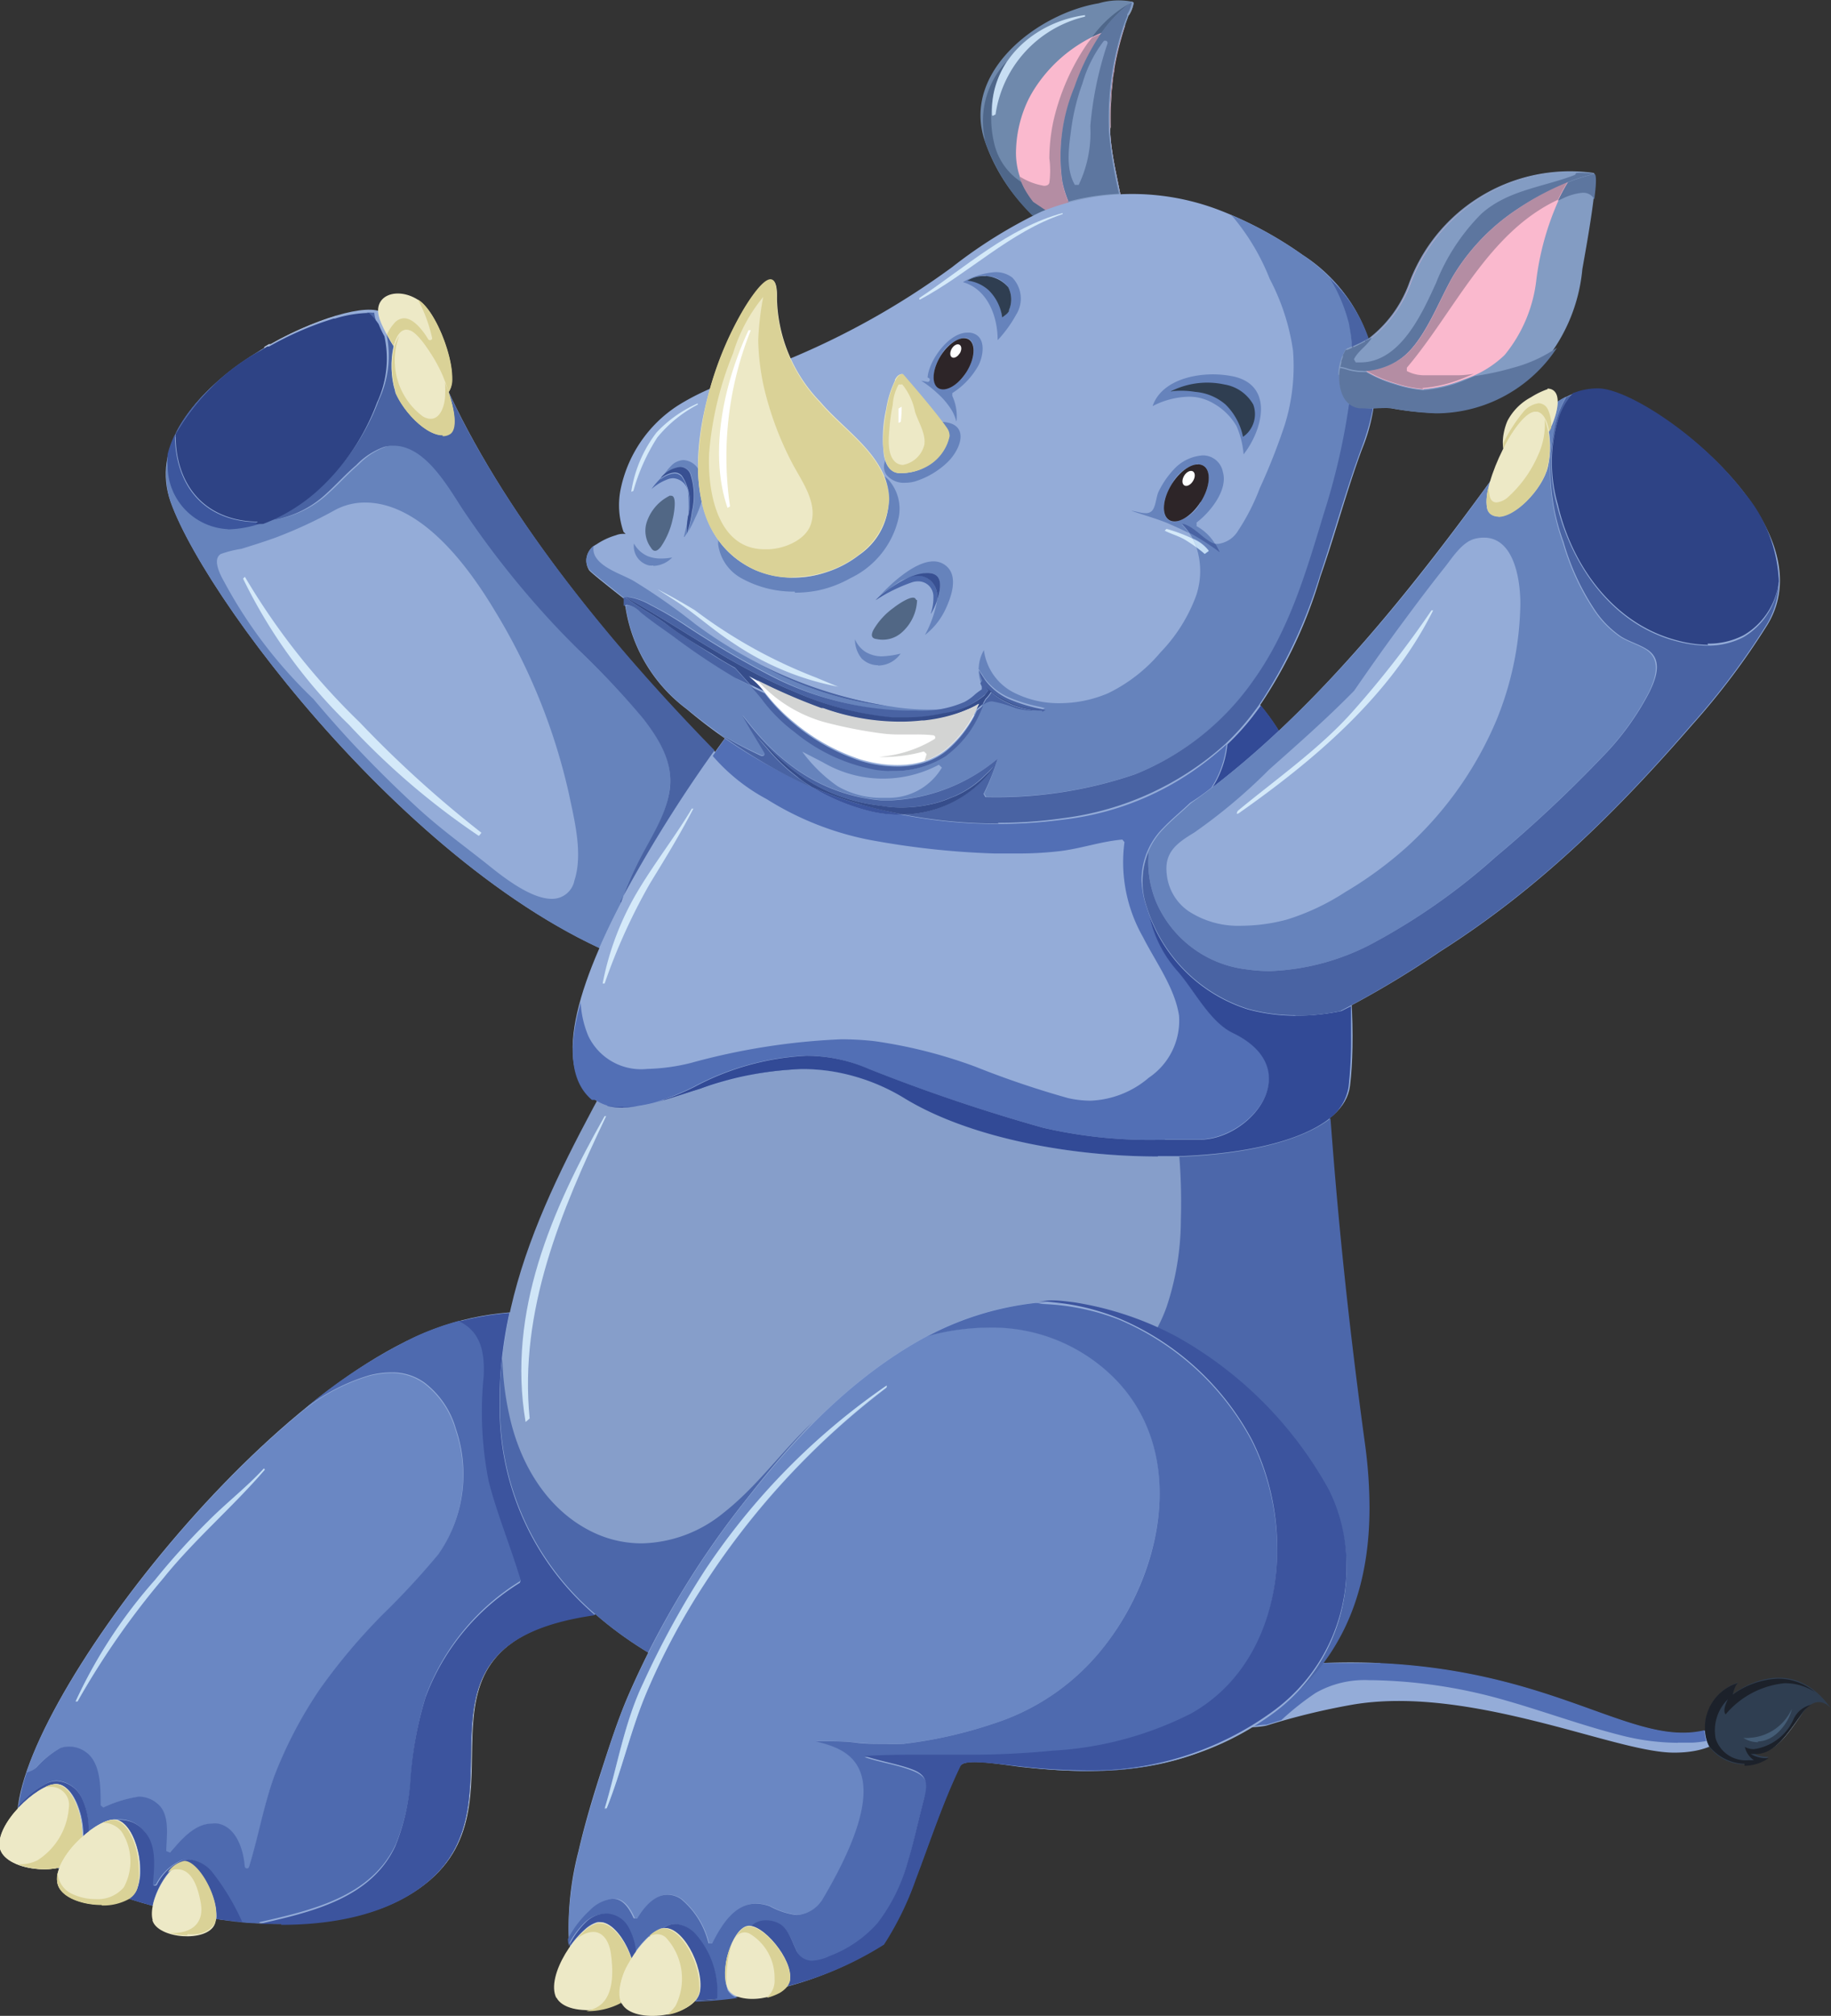 <svg xmlns="http://www.w3.org/2000/svg" viewBox="0 0 121.13 133.33"><rect x="0" y="0" width="121.13" height="133.33" fill="#333333" stroke="none"/><title>Rhino</title><g id="Layer_2" data-name="Layer 2"><g id="svg2"><g id="g10"><g id="g12"><path id="path4670" d="M91.31,110a43.47,43.47,0,0,0-10.5.8,2.17,2.17,0,0,0-.66.81,1.81,1.81,0,0,0,1.38,2.53,6.19,6.19,0,0,0,2.23,0,45.43,45.43,0,0,1,5.76-1.4c4.36-.73,9.32.37,13.51,1.47,3.26.86,6,1.72,7.74,1.71,3.85,0,4.17-2.41,4.17-2.41-5.53,3.69-10.12-2.84-23.63-3.48" fill="#94acd8"/><path id="path4672" d="M83.65,114.09h.11l1-.31h0l-1,.31h-.12" fill="#94acd8"/><path id="path4674" d="M111,115.27a15.43,15.43,0,0,1-3.63-.46c-2.76-.69-5.43-1.7-8.18-2.46a33.62,33.62,0,0,0-8.34-1.22h-.24a6.53,6.53,0,0,0-3.57.84,17.94,17.94,0,0,0-2.27,1.8l-1,.31h-.11c-.25,0-.51.07-.76.09.44-.27.88-.57,1.32-.89a12.25,12.25,0,0,0,1.87-1.7A15.38,15.38,0,0,0,87.49,110c.6,0,1.22,0,1.84,0s1.31,0,2,0c10.57.5,15.67,4.6,20,4.6a6.27,6.27,0,0,0,1.43-.16,2.64,2.64,0,0,0,.12.71,6.51,6.51,0,0,1-.9.11c-.33,0-.66,0-1,0" fill="#526fb5"/><path id="path4676" d="M121.13,113s-.87-1.13-1.9.32-1.9,2.86-3.31,2.6a1.83,1.83,0,0,0,1.09.27,2.87,2.87,0,0,1-3.93-.66,3.11,3.11,0,0,1,1.9-4.24c-.21.15-.35.77-.35.77s3.72-3,6.5.94" fill="#2f3e51"/><path id="path4678" d="M116.26,115.92l-.34,0h0l.34,0c1.21,0,2-1.29,3-2.63a2,2,0,0,1,.65-.62h0a2,2,0,0,0-.65.62c-.94,1.34-1.76,2.63-3,2.63M114.63,112h0m0,0h0m0,0h0m0,0h0" fill="#949ea7"/><path id="path4680" d="M115.41,116.66a3.11,3.11,0,0,1-2.33-1.16,1.63,1.63,0,0,1-.17-.38,2.64,2.64,0,0,1-.12-.71v-.1a3.07,3.07,0,0,1,2.19-3c-.21.15-.35.77-.35.77h0a5.46,5.46,0,0,1,3-1.05,3.76,3.76,0,0,1,2.43.88h0a3.61,3.61,0,0,0-2-.58,5.83,5.83,0,0,0-3.9,2.06s-.26-.19.15-1a2.88,2.88,0,0,0-.81,2.6,2.08,2.08,0,0,0,2.19,1.43,2.47,2.47,0,0,0,.34,0,1.42,1.42,0,0,1-.6-.88,1.23,1.23,0,0,0,.61.15,3.39,3.39,0,0,0,2.59-1.93,1.68,1.68,0,0,1,1.18-1,2,2,0,0,0-.65.62c-.94,1.34-1.76,2.63-3,2.63l-.34,0h0a2,2,0,0,0,1,.28H117a2.87,2.87,0,0,1-1.6.5" fill="#1c212a"/><path id="path4682" d="M116.33,115.23a1.74,1.74,0,0,1-1-.29,1.58,1.58,0,0,0,.43,0,3.26,3.26,0,0,0,2.78-1.92c-.15.82-1.07,2.16-2.26,2.16" fill="#455d76"/><path id="path4684" d="M54.38,94.85S40.76,82.31,27.46,88.43-2.35,118.15,1.79,122.11s19.91,8.08,26.65,2.2S25,107.91,41.11,106.58C50,105.84,54.79,101,54.38,94.85" fill="#94acd8"/><path id="path4686" d="M16.31,123.6a.15.15,0,0,1-.15-.14c-.08-1.08-.55-2.61-1.79-2.83a2.2,2.2,0,0,0-.36,0c-1.2,0-2,1.08-2.8,1.92l-.24-.1c0-1,.28-2.42-.58-3.13a1.9,1.9,0,0,0-1.24-.47,8.3,8.3,0,0,0-2.35.72l-.17-.14c0-1,0-2.51-.74-3.32a1.89,1.89,0,0,0-1.35-.57,1.57,1.57,0,0,0-.61.11,6.39,6.39,0,0,0-1.56,1.28,1.71,1.71,0,0,1-.63.32,11.7,11.7,0,0,0-.57,2.44h0c.71-7.34,14.72-25.89,26.29-31.22a18.36,18.36,0,0,1,6.27-1.62h0a18.36,18.36,0,0,0-6.27,1.62,35.1,35.1,0,0,0-7.3,4.75A13,13,0,0,1,24.45,91a6,6,0,0,1,1.39-.18,3.64,3.64,0,0,1,2.23.69,5.86,5.86,0,0,1,2.06,3.05A9.27,9.27,0,0,1,29,102.83a51.84,51.84,0,0,1-3.7,4,39.63,39.63,0,0,0-4.1,4.86,28.35,28.35,0,0,0-3.06,5.82c-.72,2-1,4-1.67,6a.14.14,0,0,1-.13.1m1.16-26.48c-1.14,1.24-2.5,2.29-3.69,3.49a47.63,47.63,0,0,0-3.51,3.88A32.67,32.67,0,0,0,5,112.54h.13a52.84,52.84,0,0,1,5.69-8.17c2.06-2.56,4.57-4.68,6.7-7.16l-.06-.08" fill="#6a87c3"/><path id="path4688" d="M17.15,127.21c-.95,0-1.91-.15-2.86-.28h0c.56.08,1.12.14,1.68.2a15.73,15.73,0,0,0-2-3.32,2.29,2.29,0,0,0-1.54-.83,1.46,1.46,0,0,0-.49.09,3.41,3.41,0,0,0-1.61,1.55.16.16,0,0,1-.13.06.12.12,0,0,1-.13-.14c.09-1.11.26-2.59-.59-3.48a2,2,0,0,0-1.4-.72,1.24,1.24,0,0,0-.33,0,1,1,0,0,0-.25,0h0a1.77,1.77,0,0,0-.66.19h0a4.73,4.73,0,0,0-1,.62,4.75,4.75,0,0,0-.44-2.25,2,2,0,0,0-1.66-1.13A1.57,1.57,0,0,0,3,118a6.18,6.18,0,0,0-1.8,1.48c0,.06,0,.13,0,.19h0a11.7,11.7,0,0,1,.57-2.44,1.71,1.71,0,0,0,.63-.32,6.39,6.39,0,0,1,1.56-1.28,1.57,1.57,0,0,1,.61-.11,1.89,1.89,0,0,1,1.35.57c.77.81.73,2.28.74,3.32l.17.14a8.3,8.3,0,0,1,2.35-.72,1.9,1.9,0,0,1,1.24.47c.86.71.59,2.16.58,3.13l.24.1c.75-.84,1.6-1.92,2.8-1.92a1.47,1.47,0,0,1,.36,0c1.24.22,1.71,1.75,1.79,2.83a.15.15,0,0,0,.15.14.14.14,0,0,0,.13-.1c.63-2,.95-4,1.67-6a28.35,28.35,0,0,1,3.06-5.82,39.63,39.63,0,0,1,4.1-4.86,51.84,51.84,0,0,0,3.7-4,9.27,9.27,0,0,0,1.16-8.29,5.86,5.86,0,0,0-2.06-3.05,3.64,3.64,0,0,0-2.23-.69,6,6,0,0,0-1.39.18,13,13,0,0,0-4.29,2.2,35.1,35.1,0,0,1,7.3-4.75,18.36,18.36,0,0,1,6.27-1.62h0a18.51,18.51,0,0,0-3.39.58l.12,0c1.43.72,1.63,2.12,1.57,3.58a23.59,23.59,0,0,0,.3,6.92c.57,2.21,1.47,4.36,2.12,6.55l-.06.16a15.16,15.16,0,0,0-6.24,7.57,24.22,24.22,0,0,0-1,5.48,14.2,14.2,0,0,1-1,4.37c-1.61,3.43-5.47,4.34-9,5.14m-7.07-1.16c-.55-.15-1.08-.3-1.6-.47h0c.52.17,1,.32,1.6.47h0" fill="#4e6aaf"/><path id="path4690" d="M16,127.13c-.56-.06-1.12-.12-1.68-.2a2.64,2.64,0,0,0,0-.29c0-1.37-1.22-3.48-2.11-3.48h0c-.79,0-1.87,1.61-2.11,2.89-.55-.15-1.08-.3-1.6-.47a1.28,1.28,0,0,0,.57-.63,3.31,3.31,0,0,0,.21-1.25h0c0-1.42-.61-3-1.48-3.32a1.24,1.24,0,0,1,.33,0,2,2,0,0,1,1.4.72c.85.89.68,2.37.59,3.48a.12.12,0,0,0,.13.14.16.16,0,0,0,.13-.06A3.41,3.41,0,0,1,12,123.07a1.46,1.46,0,0,1,.49-.09,2.29,2.29,0,0,1,1.54.83,15.73,15.73,0,0,1,2,3.32" fill="#3c549e"/><path id="path4692" d="M3.9,123.62l-.11-.06h0l.11.06h0" fill="#c0cfe8"/><path id="path4694" d="M3.9,123.62l-.11-.06.15,0a.36.36,0,0,0,0,.09m1.58-2.15a.49.49,0,0,0,0-.12h0c0-1.54-.74-3.35-1.74-3.35h0a1.24,1.24,0,0,0-.31,0,5.62,5.62,0,0,0-2.25,1.6c0-.06,0-.13,0-.19A6.18,6.18,0,0,1,3,118a1.57,1.57,0,0,1,.76-.2,2,2,0,0,1,1.66,1.13,4.75,4.75,0,0,1,.44,2.25c-.12.09-.24.2-.37.31" fill="#3c549e"/><path id="path4696" d="M18.61,127.25c-.48,0-1,0-1.46,0h0c.49,0,1,0,1.46,0,3.81,0,7.4-.82,9.83-2.94,6.49-5.65-2.68-15.61,11-17.54h0c-13.63,1.93-4.46,11.89-10.95,17.54-2.43,2.12-6,2.94-9.83,2.94" fill="#c0cfe8"/><path id="path4698" d="M18.61,127.25c-.48,0-1,0-1.46,0,3.54-.8,7.4-1.71,9-5.14a14.2,14.2,0,0,0,1-4.37,24.22,24.22,0,0,1,1-5.48,15.16,15.16,0,0,1,6.24-7.57l.06-.16c-.65-2.19-1.55-4.34-2.12-6.55A23.59,23.59,0,0,1,32,91c.06-1.46-.14-2.86-1.57-3.58l-.12,0a18.51,18.51,0,0,1,3.39-.58,27.25,27.25,0,0,0-.64,5h0v.13c0,.23,0,.46,0,.69a18,18,0,0,0,6.31,14.17c-13.63,1.93-4.46,11.89-10.95,17.54-2.43,2.12-6,2.94-9.83,2.94" fill="#3c549e"/><path id="path4700" d="M0,122.28c.44,1.57,4.61,1.9,5.24.32S5,118,3.73,118-.39,120.7,0,122.28" fill="#ede9c6"/><path id="path4702" d="M0,122.28c.44,1.57,4.61,1.9,5.24.32S5,118,3.73,118-.39,120.7,0,122.28" fill="#ede9c6"/><path id="path4704" d="M3.15,123.63a4.32,4.32,0,0,0,.64-.07h0a4.32,4.32,0,0,1-.64.07" fill="#ede9c6"/><path id="path4706" d="M3.79,123.56h0" fill="#adbbb3"/><path id="path4708" d="M3.79,123.56h0l.15,0h0l-.15,0m-.37-5.51a1.24,1.24,0,0,1,.31,0,1.24,1.24,0,0,0-.31,0" fill="#364c7b"/><path id="path4710" d="M3,123.63a4.84,4.84,0,0,1-1.8-.33h.16a2.4,2.4,0,0,0,1.12-.26,4.5,4.5,0,0,0,2.07-3.44,1.2,1.2,0,0,0-1.33-1.41H3a2.93,2.93,0,0,1,.39-.16,1.24,1.24,0,0,1,.31,0h0c1,0,1.74,1.81,1.74,3.35a.49.49,0,0,1,0,.12,5.8,5.8,0,0,0-1.54,2.06l-.15,0h0a4.32,4.32,0,0,1-.64.07H3" fill="#dad297"/><path id="path4712" d="M3.82,124.62c.44,1.57,4.61,1.9,5.23.33s-.24-4.65-1.54-4.6-4.12,2.7-3.69,4.27" fill="#ede9c6"/><path id="path4714" d="M3.82,124.62c.44,1.57,4.61,1.9,5.23.33s-.24-4.65-1.54-4.6-4.12,2.7-3.69,4.27" fill="#ede9c6"/><path id="path4716" d="M6.82,120.54h0a1.77,1.77,0,0,1,.66-.19,2,2,0,0,0-.66.19m.67-.19h0m0,0h0" fill="#45608b"/><path id="path4718" d="M6.73,126c-1.29,0-2.67-.49-2.91-1.36h0a1.56,1.56,0,0,1,0-.8,1.61,1.61,0,0,0,.94,1.42,3.62,3.62,0,0,0,1.57.35,2.26,2.26,0,0,0,1.86-.78,3.6,3.6,0,0,0-.15-3.69,1.56,1.56,0,0,0-1.24-.58,2,2,0,0,1,.66-.19h0c1,0,1.73,1.8,1.73,3.35A3.31,3.31,0,0,1,9.05,125a1.28,1.28,0,0,1-.57.63h0a3.51,3.51,0,0,1-1.75.4" fill="#dad297"/><path id="path4720" d="M10.08,127c.34,1.24,3.64,1.5,4.13.26s-1-4.1-2-4.07-2.46,2.57-2.11,3.81" fill="#ede9c6"/><path id="path4722" d="M12.9,128a1.65,1.65,0,0,0,1.29-.72,1.65,1.65,0,0,1-1.29.72" fill="#ede9c6"/><path id="path4724" d="M12.38,128a4,4,0,0,1-1.11-.15h.17c1.12,0,2.1-.55,1.84-2-.15-.83-.51-2.21-1.53-2.21h-.17a1.26,1.26,0,0,0-.48.2,1.75,1.75,0,0,1,1.09-.76h0c.89,0,2.11,2.11,2.11,3.48a2.64,2.64,0,0,1,0,.29h0a1.47,1.47,0,0,1-.08.3h0a.14.14,0,0,0,0,.06,1.65,1.65,0,0,1-1.29.72,4.41,4.41,0,0,1-.52,0" fill="#dad297"/><path id="path4726" d="M57.54,59.26s-20.47-16.74-28.16-34c0,0-1.41-4.17-4.51-4.74S8.76,26.12,11.29,33.2,29.63,60.85,44.56,64.45s20.38,0,13-5.19" fill="#94acd8"/><path id="path4728" d="M39.64,62.7c-13.31-6.2-26.1-23.2-28.35-29.5A5.49,5.49,0,0,1,11,31.36C11,28,14.1,25,17.46,23.05l-.13.08h0l0,0h0l0,0h0c-2.81,1.71-5.42,4.12-6.09,6.82a5.08,5.08,0,0,0,0,.78,4.19,4.19,0,0,0,4,4.18h.17a7.38,7.38,0,0,0,2.29-.48,6.81,6.81,0,0,0,4.08-1.85c.66-.6,1.26-1.27,1.94-1.85a4.79,4.79,0,0,1,1.87-1.21,2.46,2.46,0,0,1,.6-.07c2.1,0,3.64,2.73,4.6,4.25A60.61,60.61,0,0,0,38.29,43a56.51,56.51,0,0,1,4.25,4.5c1.09,1.4,2,2.83,1.77,4.67S43,55.54,42.18,57.1a21.23,21.23,0,0,0-1.1,2.61c-.52,1-1,2-1.44,3M24.17,33.24a4.14,4.14,0,0,0-2,.49,29.44,29.44,0,0,1-4,1.85c-.73.26-1.46.49-2.2.72a7.31,7.31,0,0,0-1.36.34c-.6.36,0,1.45.22,1.84a31,31,0,0,0,5.89,7.74q1.17,1.39,2.4,2.73c1.43,1.54,2.9,3,4.47,4.45s3.22,2.62,4.84,3.92c.85.68,2.69,2.13,4.06,2.13A1.5,1.5,0,0,0,38,58.24c.58-1.77,0-4-.37-5.77a40,40,0,0,0-4.94-12.15c-3.52-5.84-6.56-7.08-8.51-7.08M17.48,23h0" fill="#6683bc"/><path id="path4730" d="M17.46,23.05h0m0,0c2.65-1.57,5.44-2.51,6.94-2.51a3.09,3.09,0,0,1,.45,0,3.09,3.09,0,0,0-.45,0,8.2,8.2,0,0,0-2.13.37h-.08a21.37,21.37,0,0,0-4.28,1.85h0l0,0h-.12l-.3.18" fill="#b9c6df"/><path id="path4732" d="M41.08,59.71a21.23,21.23,0,0,1,1.1-2.61c.78-1.56,1.9-3.15,2.13-4.91s-.68-3.27-1.77-4.67A56.51,56.51,0,0,0,38.29,43a60.61,60.61,0,0,1-7.65-9.27c-1-1.52-2.5-4.25-4.6-4.25a2.46,2.46,0,0,0-.6.07,4.79,4.79,0,0,0-1.87,1.21c-.68.58-1.28,1.25-1.94,1.85a6.81,6.81,0,0,1-4.08,1.85,11.53,11.53,0,0,0,3.65-2.25,14.78,14.78,0,0,0,3.87-5.77,6.85,6.85,0,0,0,.49-4.39c.13.23.27.48.42.72l.07.11a3.8,3.8,0,0,0-.11.62h0a5.86,5.86,0,0,0,.18,2.25l0,.13h0l0,0v0h0c.51,1.26,1.92,2.71,3,2.81h.11a.86.86,0,0,0,.48-.13h0c.48-.3.36-1.41-.05-2.65,4.12,8.82,11.49,17.46,17.61,23.72a91.54,91.54,0,0,0-6.23,10M17.23,23.19h0m0,0h0m0,0,0,0,0,0m0,0,0,0,0,0m0,0,.13-.08h0l.3-.18-.45.27m.46-.27h0m0,0h0m0,0h0m0,0h0m0,0h0m7.26-1.51a4.06,4.06,0,0,0-.42-.53l-.22-.21h-.12a8.2,8.2,0,0,0-2.13.37,8.2,8.2,0,0,1,2.13-.37,3.09,3.09,0,0,1,.45,0h0l.14,0a2.07,2.07,0,0,0,.09.46c0,.07,0,.14.08.22m-3-.34h0m0,0h0m0,0h0" fill="#4963a3"/><path id="path4734" d="M15.09,35a4.19,4.19,0,0,1-4-4.18,5.08,5.08,0,0,1,0-.78c.67-2.7,3.28-5.11,6.09-6.82a14.6,14.6,0,0,0-5.61,5.52c0,2.5,1.1,4.89,3.88,5.6a6.38,6.38,0,0,0,1.55.19,4.18,4.18,0,0,0,.5,0,7.38,7.38,0,0,1-2.29.48h-.17m2.14-11.78h0m0,0h0m0,0h0m0,0h0" fill="#3c569d"/><path id="path4736" d="M17.78,22.86h0m0,0h0m0,0h0m0,0h0m0,0,0,0,0,0m0,0a21.37,21.37,0,0,1,4.28-1.85,21.37,21.37,0,0,0-4.28,1.85m4.29-1.86h0m0,0h0m0,0h0" fill="#6683bc"/><path id="path4738" d="M17.05,34.5a6.38,6.38,0,0,1-1.55-.19c-2.78-.71-3.91-3.1-3.88-5.6a14.6,14.6,0,0,1,5.61-5.52h0l0,0h0l0,0h0l.45-.27h.12l0,0h0a21.37,21.37,0,0,1,4.28-1.85h.08a8.2,8.2,0,0,1,2.13-.37h.12l.22.21a4.06,4.06,0,0,1,.42.53,7,7,0,0,0,.38.8,6.85,6.85,0,0,1-.49,4.39,14.78,14.78,0,0,1-3.87,5.77,11.53,11.53,0,0,1-3.65,2.25,4.18,4.18,0,0,1-.5,0" fill="#2e4385"/><path id="path4740" d="M90.23,95.45c-3.4-24.89-2-32.14-4.56-38.52S65.37,25,59.33,24.23c-11.16,7.69,8.33,8.07-4.67,13.39,0,0-7.51,20.45-11.22,27.8-4.24,8.42-10.07,16.7-10.35,26.49-.35,11.85,8.14,18.25,19.41,21.39,8.13,2.27,19.45,5.91,27.46,2.34,8.78-3.91,11.58-10.62,10.27-20.19" fill="#869eca"/><path id="path4742" d="M72,117.14a36.11,36.11,0,0,1-4.71-.33l.18,0a41.14,41.14,0,0,0,4.34.27,22.07,22.07,0,0,0,8.14-1.44,19.68,19.68,0,0,1-8,1.48" fill="#4c67aa"/><path id="path4744" d="M86.08,111.59a11.86,11.86,0,0,0,3-7.92h0a11.22,11.22,0,0,0-1.16-5,25.89,25.89,0,0,0-10-10.1c-.45-.24-.91-.47-1.39-.68a10.5,10.5,0,0,0,.65-1.46,18.31,18.31,0,0,0,.94-5.74,38.83,38.83,0,0,0-.1-4.18c4.3-.15,8-1,10-2.53.39,5.26,1,12.14,2.28,21.51a31.48,31.48,0,0,1,.3,4.22c0,4.86-1.37,8.83-4.45,11.92" fill="#4c67aa"/><path id="path4746" d="M39.39,106.77A18,18,0,0,1,33.08,92.6a18,18,0,0,0,6.31,14.17h0m-6.3-14.92v0m0-.07h0" fill="#273c80"/><path id="path4748" d="M42.88,109.3a25.13,25.13,0,0,1-3.49-2.53A18,18,0,0,1,33.08,92.6c0-.23,0-.46,0-.69v-.13h0c0-.68.08-1.34.15-2a19.62,19.62,0,0,0,.45,3.76c.7,3.3,2.56,6.45,5.71,7.88a7.45,7.45,0,0,0,3.07.66,8.81,8.81,0,0,0,5.38-2c2.22-1.73,3.85-4.06,5.9-6A60.67,60.67,0,0,0,49.51,99a59.66,59.66,0,0,0-6.63,10.3" fill="#4c67aa"/><path id="path4750" d="M48.92,47.52S33,68.35,39.4,72.76c1.6,1.1,4,.16,7-.77,3.77-1.21,8.44-2.41,13.5.66,9,5.48,28.69,5,29.41-.83s-.73-20.46-7-26.3-33.37,2-33.37,2" fill="#94acd8"/><path id="path4752" d="M39.38,72.75h0m0,0h0m0,0h0m0,0h0m0,0h0m0,0h0m0,0h0m0,0a.1.1,0,0,1,0,0,.1.1,0,0,0,0,0m0,0h0m0,0h0m0,0v0m0,0h0m0,0c-1.52-1.28-1.54-3.65-.75-6.43-.79,2.78-.77,5.15.75,6.43m-.75-6.43v0" fill="#94acd8"/><path id="path4754" d="M77.08,75.38A31.47,31.47,0,0,1,69,74.59a115.9,115.9,0,0,1-11.57-3.9,10.35,10.35,0,0,0-4.15-.87,17.58,17.58,0,0,0-7.41,2.07,17,17,0,0,1-2.48,1l.52-.15a10,10,0,0,1-2.75.51,3,3,0,0,1-1.78-.5h-.15a.1.1,0,0,1,0,0h-.07c-1.52-1.28-1.54-3.65-.75-6.43h0v0l0-.1a6.64,6.64,0,0,0,.51,2.3,3.87,3.87,0,0,0,3.9,2.18,13.09,13.09,0,0,0,2.9-.4,44.18,44.18,0,0,1,9.93-1.56,19.91,19.91,0,0,1,2.18.12,32.17,32.17,0,0,1,6.69,1.69,60.73,60.73,0,0,0,6.14,2.08,6.81,6.81,0,0,0,1.49.17A6.28,6.28,0,0,0,76,71.28,4.55,4.55,0,0,0,78,67.18c-.28-1.85-1.56-3.57-2.39-5.21a10,10,0,0,1-1.22-6.27l-.14-.17c-1.42.12-2.77.61-4.19.77a23.43,23.43,0,0,1-2.78.15c-.5,0-1,0-1.49,0a54,54,0,0,1-8.42-.93,20,20,0,0,1-6.64-2.66A12.51,12.51,0,0,1,47.15,50L48,48.79c.89.63,1.86,1.25,2.89,1.84h0a29.71,29.71,0,0,0,2.82,1.42,13.58,13.58,0,0,0,3.91,1.61,7.86,7.86,0,0,0,1.81.21h.3a33.44,33.44,0,0,0,6.33.6,29.84,29.84,0,0,0,4.36-.31,19.72,19.72,0,0,0,10.72-4.93,6.5,6.5,0,0,1-1,2.87c-.46.36-.93.7-1.41,1-.58.56-1.21,1.06-1.77,1.65a4.86,4.86,0,0,0-1.44,3.45A5.89,5.89,0,0,0,75.86,60h0v0h0c.06.18.12.37.19.55a8,8,0,0,0,1.88,3.69c1.1,1.27,2.12,3.33,3.63,4.06,5,2.39,1.19,7-2.17,7.06-.72,0-1.51,0-2.32,0M40.21,73.13a3.46,3.46,0,0,0,1,.13,6.51,6.51,0,0,0,1-.1,6.11,6.11,0,0,1-1,.07,5.72,5.72,0,0,1-.58,0,4,4,0,0,1-.48-.08M44,72.75h0m15.9-.1a13.27,13.27,0,0,0-4.64-1.76,13.27,13.27,0,0,1,4.64,1.76m-4.64-1.76h0" fill="#526fb5"/><path id="path4756" d="M41.19,73.26a3.46,3.46,0,0,1-1-.13,4,4,0,0,0,.48.08,5.72,5.72,0,0,0,.58,0,6.11,6.11,0,0,0,1-.07,6.51,6.51,0,0,1-1,.1" fill="#324a96"/><path id="path4758" d="M43.93,72.75h0m0,0c.75-.22,1.55-.49,2.39-.75A21.84,21.84,0,0,1,53,70.71a12.35,12.35,0,0,1,2.16.18A13.3,13.3,0,0,0,53,70.71c-3.45,0-6.55,1.29-9.07,2m11.25-1.85h0" fill="#4c67aa"/><path id="path4760" d="M76.6,76.49c-5.89,0-12.51-1.26-16.75-3.84h0a13.27,13.27,0,0,0-4.64-1.76h0A12.35,12.35,0,0,0,53,70.71,21.84,21.84,0,0,0,46.35,72c-.84.26-1.64.53-2.39.75h0l-.52.15a17,17,0,0,0,2.48-1,17.58,17.58,0,0,1,7.41-2.07,10.35,10.35,0,0,1,4.15.87A115.9,115.9,0,0,0,69,74.59a31.47,31.47,0,0,0,8.06.79c.81,0,1.6,0,2.32,0,3.36,0,7.14-4.67,2.17-7.06-1.51-.73-2.53-2.79-3.63-4.06a8,8,0,0,1-1.88-3.69,10.24,10.24,0,0,0,6.51,6.19,12,12,0,0,0,3.19.42,15,15,0,0,0,3-.31l.64-.32c0,.73,0,1.43,0,2.08a27.08,27.08,0,0,1-.16,3.22A3.26,3.26,0,0,1,88,73.94c-1.9,1.53-5.65,2.38-10,2.53-.46,0-.93,0-1.4,0M80.2,52.1a6.5,6.5,0,0,0,1-2.87,16.39,16.39,0,0,0,1.67-1.84c.18-.24.37-.48.54-.73a14.43,14.43,0,0,1,1.22,1.7A57,57,0,0,1,80.2,52.1" fill="#324a96"/><path id="path4762" d="M105.72,25.74c-3.25-.06-5.53,3.87-5.53,3.87-6,8.39-13,17.53-21.4,23.53-.58.56-1.21,1.06-1.77,1.65A5,5,0,0,0,75.87,60a10.28,10.28,0,0,0,6.7,6.74,13.22,13.22,0,0,0,6.16.11,63.82,63.82,0,0,0,6.52-3.9c6.5-4.12,11.67-9.23,16.69-15a48.09,48.09,0,0,0,5-6.65c4-6.65-7.93-15.49-11.18-15.54" fill="#94acd8"/><path id="path4764" d="M84,64.23a10.81,10.81,0,0,1-1.5-.11,7.46,7.46,0,0,1-6-4.43,6.84,6.84,0,0,1-.5-3.38A5.08,5.08,0,0,0,75.86,60a5.89,5.89,0,0,1-.28-1.72A4.86,4.86,0,0,1,77,54.79c.56-.59,1.19-1.09,1.77-1.65C86.45,47.67,93,39.61,98.57,31.88a3.82,3.82,0,0,0-.19,1.74.64.64,0,0,0,.26.41.88.88,0,0,0,.5.14c1.11,0,2.72-1.64,3.17-3h0a5.94,5.94,0,0,0,.15-2.64c0-.08.09-.16.13-.25h0a4.43,4.43,0,0,0,.46-1.73,5.72,5.72,0,0,1,1.32-.63l-.3.1h0l-.46.21A6.42,6.42,0,0,0,102.9,28a14,14,0,0,0,.49,7.89,16.08,16.08,0,0,0,2,4.38,6.51,6.51,0,0,0,1.8,1.86c.55.34,1.19.51,1.72.85,1,.66.62,1.87.17,2.8a17.82,17.82,0,0,1-3.14,4.33,86.77,86.77,0,0,1-7.07,6.62A41.66,41.66,0,0,1,91,62.29,15.68,15.68,0,0,1,84,64.23M98.16,35.56a2.46,2.46,0,0,0-.57.07c-.9.21-1.57,1.36-2.1,2-.88,1.11-1.74,2.25-2.58,3.39-1.14,1.53-2.24,3.09-3.33,4.67-.46.47-.93.93-1.41,1.39-1.37,1.31-2.79,2.56-4.21,3.82A36.21,36.21,0,0,1,79,55.07c-1.16.7-2,1.31-1.81,2.78a3.37,3.37,0,0,0,1.46,2.43,6,6,0,0,0,3.49.95,11.78,11.78,0,0,0,3-.41A15.49,15.49,0,0,0,89,59,25.56,25.56,0,0,0,93.09,56,23.89,23.89,0,0,0,99,47.63a21.09,21.09,0,0,0,1.58-7.69c0-1.59-.41-4.38-2.41-4.38M75.87,60v0" fill="#6683bc"/><path id="path4766" d="M75.86,60h0" fill="#3c559d"/><path id="path4768" d="M85.76,67.15a12,12,0,0,1-3.19-.42A10.28,10.28,0,0,1,75.87,60h0v0h0A5.08,5.08,0,0,1,76,56.31a6.84,6.84,0,0,0,.5,3.38,7.46,7.46,0,0,0,6,4.43,10.81,10.81,0,0,0,1.5.11A15.68,15.68,0,0,0,91,62.29a41.66,41.66,0,0,0,7.92-5.59,86.77,86.77,0,0,0,7.07-6.62,17.82,17.82,0,0,0,3.14-4.33c.45-.93.88-2.14-.17-2.8-.53-.34-1.17-.51-1.72-.85a6.51,6.51,0,0,1-1.8-1.86,16.08,16.08,0,0,1-2-4.38A14,14,0,0,1,102.9,28a6.42,6.42,0,0,1,.71-1.72l.46-.21A4.77,4.77,0,0,0,103,28a10.08,10.08,0,0,0,0,5.42c1,4.07,3.72,7.92,7.94,9a8.16,8.16,0,0,0,2,.28,5,5,0,0,0,2.4-.56,4.77,4.77,0,0,0,2.32-3.57,9.74,9.74,0,0,0-2.29-5.86,9.92,9.92,0,0,1,2.3,5.72,5.54,5.54,0,0,1-.81,2.9,48.09,48.09,0,0,1-5,6.65c-5,5.78-10.19,10.89-16.69,15a63.82,63.82,0,0,1-6.52,3.9,15,15,0,0,1-3,.31m29.65-34.49,0,0,0,0" fill="#4963a3"/><path id="path4770" d="M104.55,25.89h0m0,0h0m0,0a4.58,4.58,0,0,1,1-.14h0a4.58,4.58,0,0,0-1,.14" fill="#b9c6df"/><path id="path4772" d="M105.73,25.74h0" fill="#4963a3"/><path id="path4774" d="M115.41,32.66h0m0,0c-2.91-3.82-7.75-6.85-9.66-6.89,1.91,0,6.75,3.06,9.66,6.89m-11-6.69.18-.05-.14,0,0,0" fill="#94acd8"/><path id="path4776" d="M104.07,26h0l.3-.1,0,0-.34.12" fill="#3c569d"/><path id="path4778" d="M104.55,25.88h0m0,0h0" fill="#94acd8"/><path id="path4780" d="M104.41,25.92l.14,0h0a4.58,4.58,0,0,1,1-.14h0a4.28,4.28,0,0,0-1.24.19" fill="#6683bc"/><path id="path4782" d="M113,42.65a8.16,8.16,0,0,1-2-.28c-4.22-1.07-7-4.92-7.94-9A10.08,10.08,0,0,1,103,28,4.77,4.77,0,0,1,104.07,26l.34-.12a4.28,4.28,0,0,1,1.24-.19h.08c1.91,0,6.75,3.07,9.66,6.89l0,0h0a9.74,9.74,0,0,1,2.29,5.86,4.77,4.77,0,0,1-2.32,3.57,5,5,0,0,1-2.4.56" fill="#2e4385"/><path id="path4784" d="M87.9,98.63a25.89,25.89,0,0,0-10-10.1,21.37,21.37,0,0,0-6.84-2.31c-.51-.07-1-.11-1.55-.13a19.82,19.82,0,0,0-8.33,2.36C56.51,91,52.77,94.88,49.51,99a57.74,57.74,0,0,0-8,13.26c-.65,1.53-1.16,3.11-1.67,4.68-.59,1.81-1.14,3.64-1.57,5.5a20,20,0,0,0-.65,5.44,5.48,5.48,0,0,0,.46,2.11A3.42,3.42,0,0,0,40,131.55a14.7,14.7,0,0,0,5.55.77,25.25,25.25,0,0,0,5.68-.72,23.15,23.15,0,0,0,7.22-3,20.36,20.36,0,0,0,2.11-4.32c.95-2.47,1.77-5,2.92-7.42.26-.54,1.75-.3,4,0,4.11.44,10.72.89,16.75-3.54A11.85,11.85,0,0,0,87.9,98.63" fill="#94acd8"/><path id="path4786" d="M37.71,128.76c-.05-.3-.07-.59-.09-.88s0-.43,0-.64a22.21,22.21,0,0,1,.67-4.8c.43-1.86,1-3.69,1.57-5.5.51-1.57,1-3.15,1.67-4.68a57.74,57.74,0,0,1,8-13.26c3.26-4.12,7-8,11.67-10.55a20,20,0,0,1,7.33-2.29,19.91,19.91,0,0,0-7.13,2.19,15.72,15.72,0,0,1,4.07-.56,11.41,11.41,0,0,1,7.91,3c5.25,4.81,3.66,12.94-.29,18.06A15.12,15.12,0,0,1,65.73,114a29.37,29.37,0,0,1-5.91,1.33,11.52,11.52,0,0,1-1.18,0c-.67,0-1.34,0-2-.08s-1.34-.09-2-.09l-.64,0c1.7.49,5.94,1.21.44,10.48a2.19,2.19,0,0,1-1.57,1,1,1,0,0,1-.24,0,5,5,0,0,1-1.65-.56,2.73,2.73,0,0,0-.93-.18c-1.39,0-2.25,1.35-2.89,2.62l-.25,0a5.49,5.49,0,0,0-1.81-2.92,1.61,1.61,0,0,0-.9-.29c-.84,0-1.51.77-2,1.56H42c-.25-.56-.66-1.29-1.36-1.29h-.08a2.53,2.53,0,0,0-1.48.78,6.7,6.7,0,0,0-1.39,1.89,4.26,4.26,0,0,0,.06.5h0M58.65,91.64a45.15,45.15,0,0,0-12,12.19,58,58,0,0,0-4.09,7.46c-1.27,2.64-1.73,5.57-2.57,8.35l.13,0c1-2.52,1.58-5.17,2.65-7.69a46.06,46.06,0,0,1,3.87-7.23,51.58,51.58,0,0,1,12-12.92v-.11" fill="#6a87c3"/><path id="path4788" d="M68.52,86.16h0m.07,0h0m.07,0h0m.08,0h0m.07,0h0m.07,0h0m.08,0h0" fill="#6a87c3"/><path id="path4790" d="M68.51,86.16h0" fill="#627db8"/><path id="path4792" d="M68.57,86.16h0" fill="#627db8"/><path id="path4794" d="M68.64,86.15h0" fill="#627db8"/><path id="path4796" d="M68.7,86.15h0" fill="#627db8"/><path id="path4798" d="M68.77,86.14h0" fill="#627db8"/><path id="path4800" d="M68.83,86.13h0" fill="#627db8"/><path id="path4802" d="M68.9,86.13h0" fill="#627db8"/><path id="path4804" d="M69,86.12l.55,0-.55,0" fill="#627db8"/><path id="path4806" d="M46,132.31h0c.48,0,.95,0,1.42-.09A5.73,5.73,0,0,0,46,127.94a2,2,0,0,0-1.35-.68,1.34,1.34,0,0,0-.78.27l-.08,0h0A2.3,2.3,0,0,0,43,128a.27.27,0,0,0-.08.07h0a6.55,6.55,0,0,0-.92,1.06,4.24,4.24,0,0,0-.53-1.69,1.74,1.74,0,0,0-1.46-.85,2,2,0,0,0-1.38.62,5.47,5.47,0,0,0-1,1.38c0,.06,0,.11,0,.16h0a4.26,4.26,0,0,1-.06-.5A6.7,6.7,0,0,1,39,126.37a2.53,2.53,0,0,1,1.48-.78h.08c.7,0,1.11.73,1.36,1.29h.24c.48-.79,1.15-1.56,2-1.56a1.61,1.61,0,0,1,.9.29,5.49,5.49,0,0,1,1.81,2.92l.25,0c.64-1.27,1.5-2.62,2.89-2.62a2.73,2.73,0,0,1,.93.18,5,5,0,0,0,1.65.56,1,1,0,0,0,.24,0,2.19,2.19,0,0,0,1.57-1c5.5-9.27,1.26-10-.44-10.48l.64,0c.67,0,1.34,0,2,.09s1.33.08,2,.08a11.52,11.52,0,0,0,1.18,0A29.37,29.37,0,0,0,65.73,114a15.12,15.12,0,0,0,7.34-5.13c4-5.12,5.54-13.25.29-18.06a11.41,11.41,0,0,0-7.91-3,15.72,15.72,0,0,0-4.07.56,19.91,19.91,0,0,1,7.13-2.19H69l.55,0h0c.52,0,1,.06,1.55.13a21.37,21.37,0,0,1,6.84,2.31,25.89,25.89,0,0,1,10,10.1,11.22,11.22,0,0,1,1.16,5h0a11.22,11.22,0,0,0-1.16-5,25.89,25.89,0,0,0-10-10.1,21.37,21.37,0,0,0-6.84-2.31c-.51-.07-1-.11-1.55-.13-.29,0-.57,0-.85.06A15.45,15.45,0,0,1,74,87.27a17.8,17.8,0,0,1,8.79,8c3,5.89,2.26,14.64-4,18.14a23,23,0,0,1-9.15,2.46c-1.87.18-3.71.27-5.58.27h-.76c-1.06,0-2.12,0-3.18,0s-2,0-2.93.08c1.06.36,2.19.5,3.23.92s1,1,.71,1.86c-.39,1.46-.69,3-1.14,4.39a11.51,11.51,0,0,1-1.92,3.89,8.08,8.08,0,0,1-3.15,2.16,3,3,0,0,1-1.17.31,1.14,1.14,0,0,1-1.07-.75c-.27-.56-.49-1.34-1.06-1.68a1.83,1.83,0,0,0-.9-.24,1.41,1.41,0,0,0-.87.27l-.14.12-.17,0-.15,0h0a.79.79,0,0,0-.39.24,4.33,4.33,0,0,0-.86,3.93,1.2,1.2,0,0,0,.66.51,26.22,26.22,0,0,1-2.8.24" fill="#4e6aaf"/><path id="path4808" d="M46,132.31a1.13,1.13,0,0,0,.29-.6,2,2,0,0,0,0-.43c0-1.59-1.22-3.76-2.33-3.76H43.9a1.34,1.34,0,0,1,.78-.27,2,2,0,0,1,1.35.68,5.73,5.73,0,0,1,1.41,4.28c-.47.05-.94.08-1.42.09m-4.24-2.79c-.41-1.23-1.27-2.38-2.08-2.38a.65.65,0,0,0-.2,0h0a2.11,2.11,0,0,0-.86.53,6.13,6.13,0,0,0-.93,1.06c0-.05,0-.1,0-.16a5.47,5.47,0,0,1,1-1.38,2,2,0,0,1,1.38-.62,1.74,1.74,0,0,1,1.46.85,4.24,4.24,0,0,1,.53,1.69c-.09.13-.18.26-.26.39" fill="#3c549e"/><path id="path4810" d="M52,131.39a1.05,1.05,0,0,0,.22-.45h0a1.34,1.34,0,0,0,0-.2,4.39,4.39,0,0,0-2.54-3.34l.14-.12a1.41,1.41,0,0,1,.87-.27,1.83,1.83,0,0,1,.9.24c.57.34.79,1.12,1.06,1.68a1.14,1.14,0,0,0,1.07.75,3,3,0,0,0,1.17-.31,8,8,0,0,0,3.15-2.16A11.51,11.51,0,0,0,60,123.31c.45-1.44.75-2.93,1.14-4.39.24-.89.21-1.49-.71-1.86s-2.17-.56-3.23-.92c1-.06,1.95-.08,2.93-.08s2.12,0,3.18,0h.76c1.87,0,3.72-.09,5.58-.27a23,23,0,0,0,9.15-2.46c6.23-3.5,7-12.25,4-18.14a17.8,17.8,0,0,0-8.79-8,15.45,15.45,0,0,0-5.33-1.12c.28,0,.56-.05.85-.06.52,0,1,.06,1.55.13a21.37,21.37,0,0,1,6.84,2.31,25.89,25.89,0,0,1,10,10.1,11.22,11.22,0,0,1,1.16,5,11.81,11.81,0,0,1-4.85,9.62A20.4,20.4,0,0,1,71.8,117.1a41.14,41.14,0,0,1-4.34-.27c-1.24-.14-2.25-.27-2.95-.27s-.91.08-1,.32c-1.15,2.39-2,5-2.92,7.42a20.36,20.36,0,0,1-2.11,4.32A22.32,22.32,0,0,1,52,131.39" fill="#3c549e"/><path id="path4812" d="M36.81,132.12c.76,1.45,4.91.88,5.18-.79s-1.23-4.49-2.49-4.17-3.45,3.52-2.69,5" fill="#ede9c6"/><path id="path4814" d="M38.84,133h0" fill="#ede9c6"/><path id="path4816" d="M38.64,127.69a2.11,2.11,0,0,1,.86-.53,2.11,2.11,0,0,0-.86.53" fill="#364c7b"/><path id="path4818" d="M38.84,133h-.09a2.21,2.21,0,0,0,.56-.15c1.35-.56,1.26-2.42,1.11-3.6-.11-.83-.51-1.47-1.18-1.47a1.6,1.6,0,0,0-.72.21,2.25,2.25,0,0,0-.36.24,5.6,5.6,0,0,1,.48-.49,2.11,2.11,0,0,1,.86-.53h0a.65.65,0,0,1,.2,0c.81,0,1.67,1.15,2.08,2.38a3.65,3.65,0,0,0-.7,2.89,4.72,4.72,0,0,1-2.24.54" fill="#dad297"/><path id="path4820" d="M41.13,132.51c.76,1.44,4.91.88,5.18-.8s-1.23-4.48-2.49-4.16-3.45,3.52-2.69,5" fill="#ede9c6"/><path id="path4822" d="M44.17,133.23h0a3.25,3.25,0,0,0,1.85-.92h0a3.25,3.25,0,0,1-1.85.92" fill="#ede9c6"/><path id="path4824" d="M46,132.31h0" fill="#45608b"/><path id="path4826" d="M46,132.31a1.2,1.2,0,0,0,.29-.6,2,2,0,0,0,0-.43,2,2,0,0,1,0,.43,1.13,1.13,0,0,1-.29.6h0" fill="#364c7b"/><path id="path4828" d="M43,128.08A.27.27,0,0,1,43,128l-.08.06h0m.81-.52h0m0,0h0m0,0h0" fill="#45608b"/><path id="path4830" d="M44.17,133.23a3.09,3.09,0,0,0,.52-.56,4,4,0,0,0-.65-4.53.85.85,0,0,0-.56-.21,1.13,1.13,0,0,0-.52.14L43,128a2.3,2.3,0,0,1,.73-.45h0a.69.69,0,0,1,.2,0c1.11,0,2.32,2.17,2.33,3.76a2,2,0,0,1,0,.43,1.2,1.2,0,0,1-.29.6h0a3.25,3.25,0,0,1-1.85.92" fill="#dad297"/><path id="path4832" d="M48.16,131.56c.61,1.14,3.88.69,4.1-.63s-1.85-3.79-2.85-3.54-1.85,3-1.25,4.17" fill="#ede9c6"/><path id="path4834" d="M48.08,131.34a4.31,4.31,0,0,1,.31-2.71,7.7,7.7,0,0,0-.31,2.71" fill="#dad297"/><path id="path4836" d="M51.56,131.78a1.86,1.86,0,0,0,.48-.39h0a1.71,1.71,0,0,1-.48.39" fill="#ede9c6"/><path id="path4838" d="M52,131.39a1.05,1.05,0,0,0,.22-.45,1.05,1.05,0,0,1-.22.45h0" fill="#364c7b"/><path id="path4840" d="M49,127.63a.87.87,0,0,1,.39-.24.87.87,0,0,0-.39.24" fill="#45608b"/><path id="path4842" d="M50.76,132.09a1.46,1.46,0,0,0,.48-1.22,3.38,3.38,0,0,0-1.69-3,.89.89,0,0,0-.3-.06.78.78,0,0,0-.66.42,2.43,2.43,0,0,1,.43-.57.87.87,0,0,1,.39-.24h0l.15,0c1,0,2.72,2.07,2.71,3.36a1.34,1.34,0,0,1,0,.2h0a1.05,1.05,0,0,1-.22.45h0a1.86,1.86,0,0,1-.48.39,3.8,3.8,0,0,1-.8.31" fill="#dad297"/><path id="path4844" d="M78.39,28.3c-.12,1.2-.74,2.12-1.38,2.06s-1.05-1.1-.93-2.3.75-2.13,1.38-2.06,1.06,1.09.93,2.3" fill="#1d1c1b"/><path id="path4846" d="M77.41,27.3c0,.38-.26.67-.49.64s-.4-.35-.36-.73.26-.67.5-.64.39.35.35.73" fill="#fff"/><path id="path4848" d="M75.39,15.47A6.73,6.73,0,0,0,76,16.53c.1.12.37.11.51.08a2.85,2.85,0,0,0,.54-.18c-.54-.35-1.11-.66-1.68-1" fill="#516785"/><path id="path4850" d="M74.33,14.76a3.4,3.4,0,0,0,0-.71c-.27-1.8-.8-3.56-.89-5.38A18.9,18.9,0,0,1,74.67,1,2.05,2.05,0,0,0,75,.18L74.89.11a4.61,4.61,0,0,0-2.21.11c-4,.66-9.06,4.51-7.54,9.07a12.07,12.07,0,0,0,4.57,6.05.73.73,0,0,0,.59.05c.23-.05.43-.1.6.14.33.49.39,1.08.7,1.57.09.14.36.16.5.15,1.31-.08,2.65-1.19,2.23-2.49" fill="#6f89ac"/><path id="path4852" d="M74.33,14.76a3.4,3.4,0,0,0,0-.71c-.27-1.8-.8-3.56-.89-5.38a19.82,19.82,0,0,1,1-7,9.63,9.63,0,0,0-6.12,4.39c-.1.17-.2.35-.29.53a8.19,8.19,0,0,0-.81,3.23,5,5,0,0,0,.79,3,6.15,6.15,0,0,0,.37.52,13.64,13.64,0,0,1,1.45,1,6.25,6.25,0,0,1,1.1,1.14l.06.1c.64.47,1.29.94,1.88,1.47a2,2,0,0,0,1.49-2.34" fill="#fab9ce"/><path id="path4854" d="M74.9.11l-.27.2a11.87,11.87,0,0,0-3.55,5.47,11.87,11.87,0,0,0-.8,6.25c.34,1.69,1.55,3.42,2.11,5.18C73.6,17,74.72,16,74.33,14.76a3.4,3.4,0,0,0,0-.71c-.27-1.8-.8-3.56-.89-5.38A18.9,18.9,0,0,1,74.67,1,2.05,2.05,0,0,0,75,.18L74.9.11" fill="#839cc3"/><path id="path4856" d="M68.31,14.27a13,13,0,0,1-3.17-5v0a13,13,0,0,0,3.17,5h0m-3.18-5v0m0,0v0m0,0v0m0,0v0m0,0v0m0,0v0m0,0s0-.09,0-.13,0,.08,0,.13M65,9V9m0,0h0m0,0v0m0,0h0m0,0h0m0,0h0m0,0h0m8.44-.38a20.35,20.35,0,0,1,.16-3.18c0,.25-.06.51-.08.76v.09c0,.27,0,.54-.05.81V7c0,.26,0,.52,0,.78v.63m.27-3.95h0m0,0a17.13,17.13,0,0,1,.7-2.78h0a17.13,17.13,0,0,0-.7,2.78m.7-2.78c.07-.19.14-.38.22-.57-.08.18-.15.38-.22.57h0M74.66,1V1A2.25,2.25,0,0,0,75,.21a2.25,2.25,0,0,1-.31.79V1M75,.18l0,0h0l0,0" fill="#bcc4ce"/><path id="path4858" d="M68.31,14.27a13,13,0,0,1-3.17-5v0h0v0h0v0h0v0h0v0h0v0h0v0h0s0-.09,0-.13h0v0h0v0h0v0h0v0h0a5.73,5.73,0,0,1,1.46-5.08,7.29,7.29,0,0,0-.8,5.54,4.15,4.15,0,0,0,1.78,2.45A4.82,4.82,0,0,0,68,12.83a6.15,6.15,0,0,0,.37.52l.82.55-.28.11-.58.26M72.25,2.45A7.73,7.73,0,0,1,74.7.25l-.07.06a8.5,8.5,0,0,0-1.74,1.85c-.22.09-.43.18-.64.29" fill="#4f678a"/><path id="path4860" d="M69.17,13.9l-.82-.55a6.15,6.15,0,0,1-.37-.52,4.82,4.82,0,0,1-.54-1.12l.08,0a4.23,4.23,0,0,0,1.55.58c.18,0,.31-.06.35-.2a6.22,6.22,0,0,0,0-1.61A12,12,0,0,1,69.69,8,15,15,0,0,1,71.53,3.5c.23-.37.46-.72.71-1,.22-.11.43-.2.65-.29a15.33,15.33,0,0,0-1.81,3.62,11.87,11.87,0,0,0-.8,6.25,7,7,0,0,0,.43,1.35,13.94,13.94,0,0,0-1.54.52m4.27-5.45a19.67,19.67,0,0,1,1-6.79h0a17.13,17.13,0,0,0-.7,2.78v0h0c0,.22-.07.44-.1.66v0a.28.28,0,0,0,0,.09,20.35,20.35,0,0,0-.16,3.18v0" fill="#b48da3"/><path id="path4862" d="M70.71,13.38A7,7,0,0,1,70.28,12a11.87,11.87,0,0,1,.8-6.25,15.33,15.33,0,0,1,1.81-3.62A8.5,8.5,0,0,1,74.63.31L74.7.25l0,0,.18-.09,0,0v0a2.25,2.25,0,0,1-.31.79V1l0,.06c-.08.19-.15.38-.22.57a19.43,19.43,0,0,0-1,6.79v.22a28.44,28.44,0,0,0,.68,4.18,15.23,15.23,0,0,0-3.42.53M73.12,2.7a.12.12,0,0,0-.09,0,8.42,8.42,0,0,0-1.42,2.82,14,14,0,0,0-.74,3c-.16,1.18-.39,2.63.24,3.71h.25a8,8,0,0,0,.77-3.88,23.34,23.34,0,0,1,1.14-5.48.15.15,0,0,0-.15-.18" fill="#5d769f"/><path id="path4864" d="M87.34,38.17c1-2.85,1.76-5.76,2.76-8.45A12.14,12.14,0,0,0,91,24.61a10.6,10.6,0,0,0-4.81-7.74,25.09,25.09,0,0,0-5.44-2.94A16.07,16.07,0,0,0,68.89,14,31.74,31.74,0,0,0,63,17.66a51.89,51.89,0,0,1-11.15,6.23c-2.4.93-4.79,1.54-7,2.93a8.66,8.66,0,0,0-3.81,5.63,5.37,5.37,0,0,0,.21,2.73l.14.13-.21,0a1.27,1.27,0,0,0-.43.09,4.69,4.69,0,0,0-1.3.61,1.2,1.2,0,0,0-.48,1.7c.1.15,1.18,1,2.34,1.92a10.4,10.4,0,0,0,4.13,7.28,33.29,33.29,0,0,0,11.37,6.29,33.12,33.12,0,0,0,13.61,1,18.92,18.92,0,0,0,12.39-6.77,30.58,30.58,0,0,0,4.52-9.22" fill="#94acd8"/><path id="path4866" d="M82.27,30.05a5.85,5.85,0,0,0-.47-1.87,4.08,4.08,0,0,0-1.58-1.53,3.13,3.13,0,0,0-1.6-.41,5.46,5.46,0,0,0-2.37.62c.52-1.52,2.36-2.1,4-2.1a6.75,6.75,0,0,1,1.4.15c2.64.63,1.87,3.55.62,5.14" fill="#6683bc"/><path id="path4868" d="M66,22.5c0-1.62-.69-3.38-2.3-3.84A5,5,0,0,1,65.84,18a1.77,1.77,0,0,1,1.13.36,2,2,0,0,1,.25,2.46A8.37,8.37,0,0,1,66,22.5m-.76-4.28a2.71,2.71,0,0,0-1.19.29,2.54,2.54,0,0,1,1.41.64A3.08,3.08,0,0,1,66.3,21l.25-.19.09-.08,0,0,0,0h0l.11-.14h0l0-.08A1.75,1.75,0,0,0,66.7,19a1.78,1.78,0,0,0-1.51-.73" fill="#6683bc"/><path id="path4870" d="M45.24,35.52c.1-.41.21-.87.3-1.34q0,.34-.06.66c0,.06,0,.21,0,.39l-.21.29m.23-.32a7.09,7.09,0,0,0,.31-1.39,4.5,4.5,0,0,0-.08-2.36.74.74,0,0,0-.7-.57,2,2,0,0,0-1.19.64,4.14,4.14,0,0,1,.55-.7,1.2,1.2,0,0,1,.83-.39,1.23,1.23,0,0,1,1,.64,10.84,10.84,0,0,0,.22,2A6.14,6.14,0,0,1,46,34.23a8.19,8.19,0,0,1-.51,1" fill="#6683bc"/><path id="path4872" d="M58.08,44A1.55,1.55,0,0,1,57,43.55a2,2,0,0,1-.44-1.27,1.83,1.83,0,0,0,.72.85,2.08,2.08,0,0,0,1.08.28,5.9,5.9,0,0,0,1.22-.18,1.83,1.83,0,0,1-1.47.79" fill="#6683bc"/><path id="path4874" d="M43.23,37.4a1.43,1.43,0,0,1-.29,0,1.31,1.31,0,0,1-1-1.45,1.91,1.91,0,0,0,.9.83,2.31,2.31,0,0,0,.9.16,3.61,3.61,0,0,0,.73-.07,1.81,1.81,0,0,1-1.25.56" fill="#6683bc"/><path id="path4876" d="M52.58,39.13a7.08,7.08,0,0,1-3.52-.88A3,3,0,0,1,47.51,36c0-.1,0-.2,0-.3a6,6,0,0,0,2.44,2,5.9,5.9,0,0,0,2.46.51,7.59,7.59,0,0,0,2.27-.36,7,7,0,0,0,2.15-1.13,4.84,4.84,0,0,0,2-3.68,3.94,3.94,0,0,0-.32-1.54h0a2.11,2.11,0,0,1,.23.19,2.89,2.89,0,0,1,.71,2.55,5.83,5.83,0,0,1-3.19,4,7.56,7.56,0,0,1-2.13.81,7.88,7.88,0,0,1-1.54.15" fill="#6683bc"/><path id="path4878" d="M61.19,42A7.61,7.61,0,0,0,62,39.7c.31-.87.34-1.8-.62-1.8h-.07a7.27,7.27,0,0,0-1.67.49,5.26,5.26,0,0,0-.84.62,5.26,5.26,0,0,0-.86.68h0c.88-1,2.54-2.56,3.81-2.56a1.28,1.28,0,0,1,.9.35c.74.69.28,2-.08,2.77A4.67,4.67,0,0,1,61.19,42" fill="#6683bc"/><path id="path4880" d="M63.27,27.88A3.21,3.21,0,0,0,63,27.2,5,5,0,0,0,62,26a7.13,7.13,0,0,0-1.06-.82l.43.08h0c.16,0,.21-.25,0-.28h0l0-.07C61.48,23.83,62.76,22,64,22h.16c1.11.14.93,1.47.57,2.17A5.12,5.12,0,0,1,63,26l0,.19a3.2,3.2,0,0,1,.28,1.66m.51-5.51a2.21,2.21,0,0,0-1.54,1.15c-.56.89-.64,1.85-.17,2.15a.62.62,0,0,0,.33.08,2.18,2.18,0,0,0,1.54-1.15c.56-.89.63-1.84.16-2.14a.57.57,0,0,0-.32-.09" fill="#6683bc"/><path id="path4882" d="M80.4,36a1.11,1.11,0,0,1-.35-.14c-.59-.35-1.08-1-1.74-1.17l-.14,0a4.35,4.35,0,0,1,.49.57c-.47-.24-1-.47-1.45-.67-.72-.29-1.47-.5-2.2-.75l-.17-.05h0c.23,0,.62.15.94.15a.57.57,0,0,0,.43-.15c.27-.32.26-.9.44-1.28a5.9,5.9,0,0,1,1-1.46,2.86,2.86,0,0,1,1.92-.93,1.34,1.34,0,0,1,1.33,1.1c.35,1.2-.86,2.68-1.74,3.34v.24A3.32,3.32,0,0,1,80.4,36m-1.14-5.32A2.45,2.45,0,0,0,77.53,32c-.63,1-.72,2.07-.19,2.41a.72.72,0,0,0,.36.1,2.44,2.44,0,0,0,1.73-1.3c.63-1,.71-2.06.19-2.4a.65.65,0,0,0-.36-.1" fill="#6683bc"/><path id="path4884" d="M58.94,52.92l-.62,0a11.43,11.43,0,0,1-6-2.32A14.64,14.64,0,0,1,50,48.38c-.3-.35-.59-.73-.88-1.09.46.83,1,1.64,1.45,2.46a.14.14,0,0,1-.13.21h-.06a29.39,29.39,0,0,1-2.84-1.47c1,.73,2.14,1.46,3.34,2.15a41.74,41.74,0,0,1-5.42-3.74,10.4,10.4,0,0,1-4.13-7.28c0,.15,0,.31,0,.48l.16-.06h.1a1.62,1.62,0,0,1,.86.49c.66.55,1.4,1,2.1,1.55a44.38,44.38,0,0,0,4.16,2.79c.32.17.63.33,1,.48a10.6,10.6,0,0,1,.84,1,10.71,10.71,0,0,0,2.05,2,11.7,11.7,0,0,0,5.35,2.48A7.45,7.45,0,0,0,59,51a6.42,6.42,0,0,0,3.56-1,7.4,7.4,0,0,0,1.59-1.62A8.57,8.57,0,0,0,65,46.57a1.09,1.09,0,0,1,.53-.23h.06a7.92,7.92,0,0,1,1.56.45,4.41,4.41,0,0,0,1.08.16l.26,0,.41,0,.23-.11-.29-.08a10.47,10.47,0,0,1-2.11-.64,4,4,0,0,1-1.6-1.27c-.13-.21-.29-.43-.41-.66a2.8,2.8,0,0,0,.49,1.17A2.42,2.42,0,0,1,65,45l-.08.23.1.22A2.58,2.58,0,0,1,65.09,43a3.69,3.69,0,0,0,2.15,2.89,6.53,6.53,0,0,0,2.87.62,8.18,8.18,0,0,0,3.2-.66,10.54,10.54,0,0,0,3.47-2.71,10.71,10.71,0,0,0,2.36-3.77,5.08,5.08,0,0,0,0-3.2c.18.13.37.28.54.43l.27-.2a2.53,2.53,0,0,0-1.06-.8,2.39,2.39,0,0,0-.21-.34.25.25,0,0,0,0-.07,16.26,16.26,0,0,1,2,1.28,4.82,4.82,0,0,0-.27-.5l.19,0a1.8,1.8,0,0,0,1.3-.86,14.14,14.14,0,0,0,1.44-2.82A40.43,40.43,0,0,0,85,28.08a13.07,13.07,0,0,0,.54-4.89A14.57,14.57,0,0,0,84,18.45a14.85,14.85,0,0,0-2.44-4.11l-.16-.14a25.35,25.35,0,0,1,4.78,2.67,11.32,11.32,0,0,1,4.36,5.56h0A10.33,10.33,0,0,0,88,18.35a10.81,10.81,0,0,1,1.26,3c.09.53.15,1.06.19,1.59h-.05l-.29.12h0l0,0h0a.47.47,0,0,1,0,.1h0a3.3,3.3,0,0,0-.41,1.53v0h0a.22.22,0,0,0,0,.08,2.21,2.21,0,0,0,.7,1.81A45.3,45.3,0,0,1,87.6,34c-1.14,3.77-2.26,7.61-4.56,10.86a17.52,17.52,0,0,1-7.9,6.33,28.45,28.45,0,0,1-9.91,1.51l-.12-.21A15.5,15.5,0,0,0,66,50.18a11.84,11.84,0,0,1-7.1,2.74m-5.81-3.18A9.87,9.87,0,0,0,55.41,52a5.71,5.71,0,0,0,3,.77h.32a4.09,4.09,0,0,0,3.58-2l-.2-.19a7.87,7.87,0,0,1-7.67-.16l-1.34-.69" fill="#6683bc"/><path id="path4886" d="M50.9,50.64h0" fill="#6683bc"/><path id="path4888" d="M41.32,39.61c-1.16-.94-2.24-1.77-2.34-1.92a1,1,0,0,1-.18-.77,1,1,0,0,0,.18.77c.1.15,1.18,1,2.34,1.92h0" fill="#b9c6df"/><path id="path4890" d="M60.63,47.05h-.51a20.7,20.7,0,0,1-8.89-2.27,60.91,60.91,0,0,1-5.79-3.4A22.58,22.58,0,0,0,43.07,40a4.06,4.06,0,0,0-1.48-.52.55.55,0,0,0-.34.1l.07,0c-1.16-.94-2.24-1.77-2.34-1.92a1,1,0,0,1-.18-.77,1.37,1.37,0,0,1,.48-.8,1,1,0,0,0,.11.72c.46.79,1.73,1.17,2.49,1.59A40,40,0,0,1,46,41.28a29.39,29.39,0,0,0,4.09,2.55A22.43,22.43,0,0,0,57.3,46.5c.42.07.83.12,1.25.17l.41.06a15,15,0,0,0,2.32.2c.32,0,.64,0,1,0a5.28,5.28,0,0,0,1.42-.35l.14-.06a7,7,0,0,1-3.17.57M64.5,46a4,4,0,0,1,.45-.33l0-.19,0,.19a4,4,0,0,0-.45.33" fill="#6683bc"/><path id="path4892" d="M80.67,36.51a16.26,16.26,0,0,0-2-1.28,4.35,4.35,0,0,0-.49-.57l.14,0c.66.2,1.15.82,1.74,1.17a1.11,1.11,0,0,0,.35.14,4.82,4.82,0,0,1,.27.5" fill="#4963a3"/><path id="path4894" d="M63.8,46.48l0,0,.08,0,.1-.06A5.85,5.85,0,0,0,64.5,46a3.18,3.18,0,0,1-.7.5" fill="#6683bc"/><path id="path4896" d="M59.93,47.47q-.47,0-.93,0a20.76,20.76,0,0,1-6.53-1.76c-3.89-1.61-7.32-4.11-11-6.17l-.05,0c.8.62,1.73,1.08,2.56,1.68,1,.74,2.12,1.43,3.19,2.11.48.31,1,.6,1.47.88l1,1.11c-.32-.15-.63-.31-1-.48a44.38,44.38,0,0,1-4.16-2.79c-.7-.51-1.44-1-2.1-1.55a1.62,1.62,0,0,0-.86-.49h-.1l-.16.06c0-.17,0-.33,0-.48h0l-.07,0a.55.55,0,0,1,.34-.1,4.06,4.06,0,0,1,1.48.52,22.58,22.58,0,0,1,2.37,1.39,60.91,60.91,0,0,0,5.79,3.4A20.7,20.7,0,0,0,60.12,47h.51a7,7,0,0,0,3.17-.57,3.18,3.18,0,0,0,.7-.5,4,4,0,0,1,.45-.33l0-.19h0l-.1-.22L65,45a2.42,2.42,0,0,0,.27.36l.17.21-.08.11,0,0-.19.25A5.43,5.43,0,0,1,62.4,47.2a10.75,10.75,0,0,1-2.47.27M68.27,47a4.41,4.41,0,0,1-1.08-.16,7.92,7.92,0,0,0-1.56-.45h-.06a1.09,1.09,0,0,0-.53.23,3.35,3.35,0,0,1,.2-.37,2.18,2.18,0,0,0,.35-.45,5,5,0,0,0,2.94,1.18l-.26,0" fill="#4963a3"/><path id="path4898" d="M58.62,46.67h-.07A29.15,29.15,0,0,1,50.29,44a29,29,0,0,0,8.33,2.72M50.29,44l-.22-.12-.44-.23.66.35" fill="#6683bc"/><path id="path4900" d="M58.55,46.67c-.42-.05-.83-.1-1.25-.17a22.43,22.43,0,0,1-7.23-2.67l.22.12h0a29.15,29.15,0,0,0,8.26,2.72" fill="#4963a3"/><path id="path4902" d="M53.72,52.06a29.71,29.71,0,0,1-2.82-1.42,28.56,28.56,0,0,0,2.82,1.42h0M50.9,50.64h0" fill="#3c559d"/><path id="path4904" d="M66.07,54.47a33.44,33.44,0,0,1-6.33-.6,7.53,7.53,0,0,0,6-3.19c-.2.23-.41.43-.6.61a6.51,6.51,0,0,1-1.89,1.32c-.14.07-.3.12-.44.18a6.57,6.57,0,0,1-1.34.42,9,9,0,0,1-1.85.2,7.45,7.45,0,0,1-1.49-.14H58.1A11.36,11.36,0,0,1,53,51.33a15.31,15.31,0,0,1-2.3-1.95c-.19-.21-.4-.4-.6-.6l.58.65a12.23,12.23,0,0,0,2,1.93c.33.25.68.48,1,.7a28.56,28.56,0,0,1-2.82-1.42h0c-1.2-.69-2.32-1.42-3.34-2.15A29.39,29.39,0,0,0,50.37,50h.06a.14.14,0,0,0,.13-.21c-.48-.82-1-1.63-1.45-2.46.29.36.58.74.88,1.09a14.64,14.64,0,0,0,2.32,2.2,11.43,11.43,0,0,0,6,2.32l.62,0A11.84,11.84,0,0,0,66,50.18a15.5,15.5,0,0,1-.93,2.33l.12.21a28.45,28.45,0,0,0,9.91-1.51A17.52,17.52,0,0,0,83,44.88c2.3-3.25,3.42-7.09,4.56-10.86a44.27,44.27,0,0,0,1.69-7.32,1.5,1.5,0,0,0,.59.24,6.15,6.15,0,0,0,.85,0h.15a16.33,16.33,0,0,1-.78,2.73c-1,2.69-1.8,5.6-2.76,8.45a32.54,32.54,0,0,1-4,8.49c-.17.25-.36.49-.54.73a16.39,16.39,0,0,1-1.67,1.84,19.72,19.72,0,0,1-10.72,4.93,29.84,29.84,0,0,1-4.36.31M89.43,23c0-.53-.1-1.06-.19-1.59a10.81,10.81,0,0,0-1.26-3,10.33,10.33,0,0,1,2.6,4.08l0,0h0l-.08,0-.09.05h0l-.06,0c-.18.1-.45.22-.73.35l-.15.06" fill="#4963a3"/><path id="path4906" d="M88.6,24.81c0,.86.22,1.94,1.28,2.13A6.11,6.11,0,0,0,91,27a7.38,7.38,0,0,1,1,0,18.71,18.71,0,0,0,3,.31,9.58,9.58,0,0,0,6.68-2.83,11.27,11.27,0,0,0,3-6.67c.1-.63,1.18-6.29.73-6.37a3.55,3.55,0,0,0-.47-.06,11.35,11.35,0,0,0-11.75,7.42,8.1,8.1,0,0,1-2.69,3.62,14.9,14.9,0,0,1-1.47.68,3.35,3.35,0,0,0-.49,1.68" fill="#839cc3"/><path id="path4908" d="M94.18,25.73a8.89,8.89,0,0,0,2.68-.64,7,7,0,0,0,2.68-1.61,9.53,9.53,0,0,0,2.1-5,18.41,18.41,0,0,1,1.79-5.91,12.11,12.11,0,0,1,.73-1.18,11.35,11.35,0,0,0-10.91,7.47,8.1,8.1,0,0,1-2.69,3.62,14.57,14.57,0,0,1-1.43.67c.46,1.22,2,1.88,3.19,2.23a7.88,7.88,0,0,0,1.86.38" fill="#fab9ce"/><path id="path4910" d="M92.38,23.89c1.82-1,2.81-4.18,3.9-5.9a13.91,13.91,0,0,1,4.22-4.25,15.85,15.85,0,0,1,5-2.26h0a3.55,3.55,0,0,0-.47-.06,11.35,11.35,0,0,0-11.75,7.42,8.1,8.1,0,0,1-2.69,3.62,14.9,14.9,0,0,1-1.47.68,3.55,3.55,0,0,0-.44,1.13,2.3,2.3,0,0,1,.56.13,3.94,3.94,0,0,0,3.17-.5" fill="#839cc3"/><path id="path4912" d="M88.6,24.81v0m.78-1.8h.05l-.05,0" fill="#4a6398"/><path id="path4914" d="M89.43,23h0l.15-.06h0l-.12,0m.88-.41.06,0h0l.09-.05.08,0-.25.13" fill="#364b81"/><path id="path4916" d="M90.58,22.44h0l.28-.19h0l-.28.19" fill="#bcc4ce"/><path id="path4918" d="M90.58,22.44h0" fill="#4a6398"/><path id="path4920" d="M90.56,22.45l0,0h0" fill="#364b81"/><path id="path4922" d="M105.49,13.17h0a1.1,1.1,0,0,1,0-.18,1.1,1.1,0,0,0,0,.18M105,11.41h0" fill="#bcc4ce"/><path id="path4924" d="M95,27.34A19.16,19.16,0,0,1,92.06,27a6.62,6.62,0,0,0-.77,0h-.56a6.15,6.15,0,0,1-.85,0c-1-.18-1.29-1.2-1.29-2.05,0,0,0-.05,0-.08h0v0a3.07,3.07,0,0,1,.06-.53h0a2.89,2.89,0,0,1,.52.13,3.65,3.65,0,0,0,1,.14h.21a8.46,8.46,0,0,0,1.92.82,7.88,7.88,0,0,0,1.86.38,8.89,8.89,0,0,0,2.68-.64l.73-.3a18.23,18.23,0,0,0,2.54-.55A9.38,9.38,0,0,0,103,23a8.93,8.93,0,0,1-1.26,1.55h0A9.58,9.58,0,0,1,95,27.34H95M88.72,24h0m14.35-10.73c.11-.24.23-.47.36-.7s.19-.34.3-.51a11.46,11.46,0,0,1,1.76-.55h0c.13.06.11.68,0,1.51a1.1,1.1,0,0,0,0,.18.84.84,0,0,0-.79-.45,3.69,3.69,0,0,0-1.3.37l-.33.15" fill="#5d769f"/><path id="path4926" d="M94.18,25.73a7.88,7.88,0,0,1-1.86-.38,8.46,8.46,0,0,1-1.92-.82,4.61,4.61,0,0,0,2-.64c1.82-1,2.81-4.18,3.9-5.9a13.91,13.91,0,0,1,4.22-4.25A18.08,18.08,0,0,1,103.73,12c-.11.17-.2.34-.3.51s-.25.46-.36.7c-4.64,2.16-6.83,7.37-10,11.11l0,.22a2.45,2.45,0,0,0,1.23.28c.49,0,1,0,1.47,0l.72,0c.35,0,.69-.05,1-.09l-.73.3a8.89,8.89,0,0,1-2.68.64m-4.63-2.79h0l0,0m.55-.26.21-.1.25-.13h0l-.46.23" fill="#b48da3"/><path id="path4928" d="M90.19,24.53a3.65,3.65,0,0,1-1-.14,2.89,2.89,0,0,0-.52-.13h0l.07-.29h0l0-.1.1-.27,0-.12.18-.34.11,0,.16-.07h0l.17-.07,0,0c.18-.08.36-.16.5-.24l.46-.23h0l.3-.2,0,.06c-.33.51-.87.82-1.15,1.37l.12.21H90c2.63,0,4.08-3.23,5-5.25a13.47,13.47,0,0,1,3-4.58c1.75-1.57,4.08-1.76,6.19-2.57l.09-.13a4.19,4.19,0,0,1,.5,0H105a3.55,3.55,0,0,1,.47.06h0a11.46,11.46,0,0,0-1.76.55,18.08,18.08,0,0,0-3.23,1.71A13.91,13.91,0,0,0,96.28,18c-1.09,1.72-2.08,4.87-3.9,5.9a4.61,4.61,0,0,1-2,.64h-.21" fill="#5d769f"/><path id="path4930" d="M60.63,39.69l-.05-.06c-.17-.38-1.31.44-1.45.56a4.7,4.7,0,0,0-1.33,1.44c-.17.31-.21.6.21.64a1.89,1.89,0,0,0,1.66-.45,3,3,0,0,0,1-2.13" fill="#516785"/><path id="path4932" d="M61.58,40.58a3.37,3.37,0,0,0,.17-1.13,1,1,0,0,0-1-1,1.28,1.28,0,0,0-.46.08,10.89,10.89,0,0,0-2,.94l-.37.2h0c.2-.13.53-.41.86-.68.1-.08.21-.14.32-.22a7.28,7.28,0,0,1,1.13-.63,2,2,0,0,1,.47-.07,1.23,1.23,0,0,1,1,.48A1.52,1.52,0,0,1,62,39.7a4.77,4.77,0,0,1-.4.88" fill="#4b67a9"/><path id="path4934" d="M62,39.7a1.52,1.52,0,0,0-.29-1.13,1.23,1.23,0,0,0-1-.48,2,2,0,0,0-.47.07,2.8,2.8,0,0,1,1.06-.26h.07c1,0,.93.93.62,1.8m-4.06,0a5.26,5.26,0,0,1,.86-.68c-.33.27-.66.55-.86.68" fill="#385092"/><path id="path4936" d="M44.34,32.79l.07,0c.42,0,.14,1.38.09,1.55a5.16,5.16,0,0,1-.77,1.81c-.21.28-.46.43-.67.07a1.88,1.88,0,0,1-.27-1.7,3,3,0,0,1,1.55-1.75" fill="#516785"/><path id="path4938" d="M45.45,35.26v0l0,0s0,0,0,.06m.09-1.08a9.76,9.76,0,0,0,0-1.53,1.08,1.08,0,0,0-1-1.08,1.07,1.07,0,0,0-.44.1,3.24,3.24,0,0,0-1,.62,4.74,4.74,0,0,1,.67-.77l-.09.15a1.68,1.68,0,0,1,.93-.42.65.65,0,0,1,.5.23,3.27,3.27,0,0,1,.39,2.7" fill="#4b67a9"/><path id="path4940" d="M45.45,35.23c0-.18,0-.33,0-.39q0-.31.06-.66a3.27,3.27,0,0,0-.39-2.7.65.65,0,0,0-.5-.23,1.68,1.68,0,0,0-.93.42l.09-.15A2,2,0,0,1,45,30.88a.74.74,0,0,1,.7.57,4.5,4.5,0,0,1,.08,2.36,7.09,7.09,0,0,1-.31,1.39l0,0" fill="#385092"/><path id="path4942" d="M59,51a7.45,7.45,0,0,1-1.06-.08,11.7,11.7,0,0,1-5.35-2.48,10.71,10.71,0,0,1-2.05-2,10.6,10.6,0,0,0-.84-1l.89.42a12.59,12.59,0,0,0,1.92,2,13.29,13.29,0,0,0,4.42,2.47,8.49,8.49,0,0,0,2.42.37,6,6,0,0,0,1.8-.26h0l.23-.08a4.36,4.36,0,0,0,1.41-.85h0a7.68,7.68,0,0,0,1.65-2.11l.19-.4.41-.33a8.57,8.57,0,0,1-.89,1.73,7.4,7.4,0,0,1-1.59,1.62A6.42,6.42,0,0,1,59,51m9.94-4-.41,0a1.57,1.57,0,0,0,.3,0,5.05,5.05,0,0,1-2.32-.63,4.93,4.93,0,0,1-1.26-.88,2.8,2.8,0,0,1-.49-1.17c.12.23.28.45.41.66a4,4,0,0,0,1.6,1.27,10.47,10.47,0,0,0,2.11.64l.29.08-.23.11" fill="#4963a3"/><path id="path4944" d="M59.57,47.77h0a15.11,15.11,0,0,1-5.06-.9h0l-.11,0h0A43.07,43.07,0,0,1,50.1,45h0l-.58-.3a5.9,5.9,0,0,1,1,1l0,0-.89-.42-1-1.11c-.5-.28-1-.57-1.47-.88C46.12,42.66,45,42,44,41.23c-.83-.6-1.76-1.06-2.56-1.68l.05,0c3.66,2.06,7.09,4.56,11,6.17A20.76,20.76,0,0,0,59,47.44q.47,0,.93,0a10.75,10.75,0,0,0,2.47-.27A5.43,5.43,0,0,0,65.12,46l.19-.25,0,0,.08-.11-.17-.21a4.93,4.93,0,0,0,1.26.88,5.05,5.05,0,0,0,2.32.63,1.57,1.57,0,0,1-.3,0,5,5,0,0,1-2.94-1.18,2.18,2.18,0,0,1-.35.45,3.35,3.35,0,0,0-.2.37l-.41.33c.06-.12.11-.24.16-.35h0a4.81,4.81,0,0,1-.75.38,10.43,10.43,0,0,1-2.85.75h-.14a12.34,12.34,0,0,1-1.48.08h0" fill="#364d8b"/><path id="path4946" d="M64.44,47.3a7.68,7.68,0,0,1-1.65,2.11c-1.58,1.44-3.94,1.39-5.86.82a13.29,13.29,0,0,1-4.42-2.47,12.15,12.15,0,0,1-1.94-2,5.9,5.9,0,0,0-1-1,39.72,39.72,0,0,0,4.81,2.13,14.79,14.79,0,0,0,6.85.86A10.43,10.43,0,0,0,64,46.93a4.81,4.81,0,0,0,.75-.38c-.11.24-.21.48-.35.75" fill="#fff"/><path id="path4948" d="M61.15,50.34h0l.23-.08-.23.08" fill="#3b5186"/><path id="path4950" d="M59.57,47.77h0m0,0a12.34,12.34,0,0,0,1.48-.08,12.34,12.34,0,0,1-1.48.08m-5.08-.9h0m-.15,0A39.68,39.68,0,0,1,50.11,45h0a43.07,43.07,0,0,0,4.24,1.84" fill="#2c4070"/><path id="path4952" d="M61.15,50.34a3.68,3.68,0,0,0,.15-.47l-.18-.17a9.86,9.86,0,0,1-2.32.36,4.44,4.44,0,0,1-.63,0,8.27,8.27,0,0,0,3.64-1.17c.12-.08.06-.24-.08-.26a10.12,10.12,0,0,0-1.1-.05h-1a9,9,0,0,1-1.37-.08,30.47,30.47,0,0,1-3.69-.73A9.29,9.29,0,0,1,50.11,45a39.68,39.68,0,0,0,4.23,1.83h0l.11,0h0a15.11,15.11,0,0,0,5.06.9h0a12.34,12.34,0,0,0,1.48-.08h.14A10.43,10.43,0,0,0,64,46.93a4.81,4.81,0,0,0,.75-.38c-.11.24-.21.48-.35.75a7.68,7.68,0,0,1-1.65,2.11h0a4.36,4.36,0,0,1-1.41.85l-.23.08" fill="#d3d4d3"/><path id="path4954" d="M59.44,53.88a7.86,7.86,0,0,1-1.81-.21,13.58,13.58,0,0,1-3.91-1.61,25.88,25.88,0,0,0,3.1,1.12c1,.27,1.92.5,2.92.69h-.3" fill="#3c559d"/><path id="path4956" d="M59.74,53.87c-1-.19-2-.42-2.92-.69a25.88,25.88,0,0,1-3.1-1.12h0a25.27,25.27,0,0,0,3.1,1.12c1,.27,1.92.5,2.92.69h0" fill="#2d4386"/><path id="path4958" d="M59.74,53.87c-1-.19-2-.42-2.92-.69a25.27,25.27,0,0,1-3.1-1.12c-.36-.22-.71-.45-1-.7a12.23,12.23,0,0,1-2-1.93l-.58-.65c.2.2.41.39.6.6A15.31,15.31,0,0,0,53,51.33a11.36,11.36,0,0,0,5.11,1.94h.06a7.45,7.45,0,0,0,1.49.14,9,9,0,0,0,1.85-.2,6.57,6.57,0,0,0,1.34-.42c.14-.06.3-.11.44-.18a6.51,6.51,0,0,0,1.89-1.32c.19-.18.4-.38.6-.61a7.53,7.53,0,0,1-6,3.19" fill="#364d8b"/><path id="path4960" d="M79.43,33.19c-.63,1-1.57,1.53-2.09,1.2S76.9,33,77.53,32s1.56-1.52,2.09-1.19.44,1.41-.19,2.4" fill="#2d2528"/><path id="path4962" d="M78.92,31.82c-.16.26-.42.39-.58.28s-.15-.39,0-.64.42-.38.58-.28.16.39,0,.64" fill="#fff"/><path id="path4964" d="M63.94,24.6c-.56.89-1.4,1.36-1.87,1.07s-.39-1.26.17-2.15,1.4-1.36,1.86-1.06.4,1.25-.16,2.14" fill="#2d2528"/><path id="path4966" d="M63.48,23.38c-.14.23-.37.34-.51.25s-.14-.35,0-.58.38-.34.52-.24.14.34,0,.57" fill="#fff"/><path id="path4968" d="M77.57,25.87a5.88,5.88,0,0,1,1.51.05,3.49,3.49,0,0,1,2,.84,4.14,4.14,0,0,1,1.15,2.13,1.64,1.64,0,0,0,.46-.45,1.83,1.83,0,0,0,.22-1.68A2.68,2.68,0,0,0,81,25.43a5.35,5.35,0,0,0-3.56.46l.09,0" fill="#2f3e51"/><path id="path4970" d="M66.55,20.81l.09-.08,0,0,0,0h0l.11-.14h0l0-.08A1.75,1.75,0,0,0,66.7,19a2.11,2.11,0,0,0-2.7-.44,2.54,2.54,0,0,1,1.41.64A3.08,3.08,0,0,1,66.3,21l.25-.19" fill="#2f3e51"/><path id="path4972" d="M59.9,31.93a1.48,1.48,0,0,1-1.25-.52.94.94,0,0,1-.08-.95,1.06,1.06,0,0,0,.94.83h.14a3.41,3.41,0,0,0,1.5-.36,3,3,0,0,0,1.65-2.08.89.89,0,0,0-.17-.54c-.08-.12-.18-.26-.29-.4h.07c1.79.14,1.15,1.86.21,2.72a5.45,5.45,0,0,1-2.08,1.21,2.47,2.47,0,0,1-.64.09" fill="#6683bc"/><path id="path4974" d="M59.22,25.15a6.87,6.87,0,0,0-.6,1.93,8.7,8.7,0,0,0-.14,3.05c.11.54.38,1.13,1,1.16a3.45,3.45,0,0,0,1.64-.36c1.15-.69,2-1.83,1.48-2.62s-1.92-2.42-2.91-3.57c-.18,0-.35.1-.5.41" fill="#ede9c6"/><path id="path4976" d="M59.65,31.29h-.14c-.65,0-.92-.62-1-1.16a4.25,4.25,0,0,1-.09-.95,13.1,13.1,0,0,1,.23-2.1,6.87,6.87,0,0,1,.6-1.93c.14-.3.31-.41.49-.41h0c1,1.15,2.32,2.71,2.91,3.57a.89.89,0,0,1,.17.54,3,3,0,0,1-1.65,2.08,3.41,3.41,0,0,1-1.5.36m0-5.86-.22,0a3.13,3.13,0,0,0-.39,1.34,12.65,12.65,0,0,0-.22,1.59c-.06.66-.16,1.78.44,2.24a.78.78,0,0,0,.45.15,1.78,1.78,0,0,0,1.42-1.34c.11-.73-.41-1.51-.62-2.19a4.15,4.15,0,0,0-.86-1.82" fill="#dad297"/><path id="path4978" d="M58.5,31.49c-.85-2-2.87-3.3-4.24-4.92a10.14,10.14,0,0,1-2.86-6.83c.08-2.69-1.59-.28-2.19.73-2.66,4.4-5.55,14.35.73,17.22a6.64,6.64,0,0,0,4.73.15,7,7,0,0,0,2.15-1.13,4.4,4.4,0,0,0,1.68-5.22" fill="#ede9c6"/><path id="path4980" d="M52.4,38.2a5.9,5.9,0,0,1-2.46-.51,6.21,6.21,0,0,1-3.54-4.62,10.84,10.84,0,0,1-.22-2V30.8a22,22,0,0,1,3-10.33c.4-.67,1.27-2,1.79-2,.24,0,.41.29.41,1.06a1,1,0,0,1,0,.17V20a10.23,10.23,0,0,0,2.86,6.62c1.37,1.62,3.39,2.9,4.24,4.92A3.94,3.94,0,0,1,58.82,33a4.84,4.84,0,0,1-2,3.68,7,7,0,0,1-2.15,1.13,7.59,7.59,0,0,1-2.27.36M50.5,19.63a10.69,10.69,0,0,0-2,3.73A22,22,0,0,0,46.91,30c-.11,2.5.54,6.33,3.67,6.33h.19c1,0,2.51-.56,2.87-1.65.48-1.43-.61-2.86-1.24-4.06a21.27,21.27,0,0,1-1.9-5.17,16,16,0,0,1-.34-2.93,19.2,19.2,0,0,1,.34-2.93h0" fill="#dad297"/><path id="path4982" d="M48.3,33.52a22.51,22.51,0,0,1,1.37-11.68l-.15,0c-1.6,3.42-2.66,8.06-1.39,11.75l.17-.1" fill="#fff"/><path id="path4984" d="M59.6,26.93l-.16.09c0,.31,0,.63,0,.95l.15-.07a7.89,7.89,0,0,0,.06-1" fill="#fff"/><path id="path4986" d="M41.76,32.53a8.53,8.53,0,0,1,1.67-3.92,8.32,8.32,0,0,1,2.73-1.93v.08a8.58,8.58,0,0,0-2.68,2.18,13.17,13.17,0,0,0-1.58,3.53l-.15.06" fill="#d4e9f9"/><path id="path4988" d="M65.63,7.63C65.45,4.05,68.45,1.44,71.78,1l0,.1a7.79,7.79,0,0,0-5.92,6.47l-.18.09" fill="#c7def3"/><path id="path4990" d="M79.16,36.21c-.25-.18-.49-.34-.75-.5-.43-.26-.91-.38-1.36-.61l.12-.12a10.62,10.62,0,0,1,1.63.6l.11.06a4.91,4.91,0,0,1,.25.57" fill="#d4e9f9"/><path id="path4992" d="M79.7,36.64c-.17-.15-.36-.3-.54-.43a4.91,4.91,0,0,0-.25-.57,2.53,2.53,0,0,1,1.06.8l-.27.2" fill="#c3dcf4"/><path id="path4994" d="M60.82,19.81l0-.1c3-2,5.92-4.66,9.48-5.62l0,.07c-3.5,1.18-6.21,3.93-9.43,5.65" fill="#d4e9f9"/><path id="path4996" d="M55.5,45.43a18.55,18.55,0,0,1-7-2.9c-1-.65-1.93-1.43-2.91-2.16-.68-.51-1.4-.94-2.1-1.4.85.43,1.67.9,2.48,1.39A32.93,32.93,0,0,0,54,44.82c.48.2,1,.42,1.47.61" fill="#d4e9f9"/><path id="path4998" d="M102.38,25.74a5.28,5.28,0,0,0-1.09.53,3.73,3.73,0,0,0-1.56,1.56c-.35.78-.69,2.64.69,2.59a2.6,2.6,0,0,0,.39-.05,4.27,4.27,0,0,0,.86-.67c1.08-1.13,2.09-3.95.71-4" fill="#ede9c6"/><path id="path5000" d="M102.46,28.55h0c0-.08.09-.16.13-.25h0c0,.09-.09.17-.13.25" fill="#5c7794"/><path id="path5002" d="M99.46,29.65a1.42,1.42,0,0,1,0-.36,10.36,10.36,0,0,1,1.33-2.06,1.6,1.6,0,0,1,1-.56.69.69,0,0,1,.61.41,2.51,2.51,0,0,1,.22,1.22l-.13.25c-.13-.74-.42-1.32-.88-1.32a.85.85,0,0,0-.48.18,6.4,6.4,0,0,0-1.64,2.24" fill="#dad297"/><path id="path5004" d="M102.31,31.2c.52-1.55.19-4.74-1.21-3.79S97.54,33.34,98.64,34s3.14-1.29,3.67-2.83" fill="#ede9c6"/><path id="path5006" d="M99.14,34.17a.88.88,0,0,1-.5-.14.64.64,0,0,1-.26-.41.64.64,0,0,0,.26.41.88.88,0,0,0,.5.14c1.11,0,2.72-1.64,3.17-3h0c-.45,1.33-2.06,3-3.17,3" fill="#5c7794"/><path id="path5008" d="M99.14,34.17a.88.88,0,0,1-.5-.14.64.64,0,0,1-.26-.41,3.21,3.21,0,0,1,.1-1.4,3.7,3.7,0,0,0,.07.57c.06.32.24.44.45.44a1.33,1.33,0,0,0,.73-.32,8,8,0,0,0,2-2.76,4.89,4.89,0,0,0,.46-2.42,5.5,5.5,0,0,1,.1,3.46h0c-.45,1.33-2.06,3-3.17,3" fill="#dad297"/><path id="path5010" d="M25.1,21.05c-.5-1.55,1.23-2.13,2.63-1.17s2.89,5.5,1.79,6.19-3.91-3.46-4.42-5" fill="#ede9c6"/><path id="path5012" d="M26.05,22.9,26,22.79l.07.11h0" fill="#42597f"/><path id="path5014" d="M29.67,25.92A9.17,9.17,0,0,0,27.37,22a.8.8,0,0,0-.48-.18c-.41,0-.69.45-.84,1.07L26,22.79c-.14-.23-.28-.46-.4-.68a3.18,3.18,0,0,1,.48-.73.88.88,0,0,1,.65-.33c.65,0,1.28.86,1.6,1.39a.14.14,0,0,0,.11.06c.09,0,.18-.07.14-.17a9.8,9.8,0,0,0-.93-2.51l.1.06c1.05.74,2.17,3.51,2.17,5.12a1.51,1.51,0,0,1-.23.92" fill="#dad297"/><path id="path5016" d="M26.12,25.78C25.61,24.23,26,21,27.37,22s3.49,6,2.38,6.65-3.12-1.33-3.63-2.88" fill="#ede9c6"/><path id="path5018" d="M29.27,28.79h0m0,0a.86.86,0,0,0,.48-.13h0a.86.86,0,0,1-.48.13M26.19,26h0m0,0,0,0,0,0m0,0,0-.13a5.86,5.86,0,0,1-.18-2.25,5.86,5.86,0,0,0,.18,2.25l0,.13m-.22-2.38h0" fill="#42597f"/><path id="path5020" d="M29.27,28.79h-.11c-1.05-.1-2.46-1.55-3-2.81h0v0l0,0h0l0-.13a5.86,5.86,0,0,1-.18-2.25h0a3.08,3.08,0,0,1,.43-1.39,4.62,4.62,0,0,0,1.51,5.29,1,1,0,0,0,.57.2c.59,0,.89-.72.95-1.4a8.06,8.06,0,0,0,0-1c.61,1.52.91,3.06.33,3.42h0a.86.86,0,0,1-.48.13h0" fill="#dad297"/><path id="path5022" d="M40,119.64c.84-2.78,1.3-5.71,2.57-8.35a58,58,0,0,1,4.09-7.46,45.15,45.15,0,0,1,12-12.19v.11a51.58,51.58,0,0,0-12,12.92,46.06,46.06,0,0,0-3.87,7.23c-1.07,2.52-1.64,5.17-2.65,7.69l-.13,0" fill="#c4def4"/><path id="path5024" d="M5,112.54a32.67,32.67,0,0,1,5.26-8.05,47.63,47.63,0,0,1,3.51-3.88c1.19-1.2,2.55-2.25,3.69-3.49l.06.08c-2.13,2.48-4.64,4.6-6.7,7.16a52.84,52.84,0,0,0-5.69,8.17H5" fill="#c4def4"/><path id="path5026" d="M34.77,94.05C33.54,86.77,36.51,80,40,73.82h.1c-3,6.31-5.77,12.87-5.06,20l-.22.19" fill="#cfe5f7"/><path id="path5028" d="M39.86,65.09a18.88,18.88,0,0,1,2.44-6.33c1.09-1.8,2.4-3.48,3.47-5.28h.1C45,55.17,44,56.8,43,58.43a38.79,38.79,0,0,0-3,6.62l-.13,0" fill="#d4e9f9"/><path id="path5030" d="M31.65,55.27a49.26,49.26,0,0,1-8.57-7.34,34.35,34.35,0,0,1-7-9.66l.12-.12a45.64,45.64,0,0,0,7.6,9.63,74.27,74.27,0,0,0,8.05,7.3l-.15.19" fill="#d4e9f9"/><path id="path5032" d="M81.85,53.84c-.07,0,0-.19.07-.24,2.53-2.09,5.46-4.14,7.63-6.61a64.8,64.8,0,0,0,5.15-6.62h.11C92,46,87,50.24,81.92,53.81l-.07,0" fill="#d4e9f9"/></g></g></g></g></svg>
